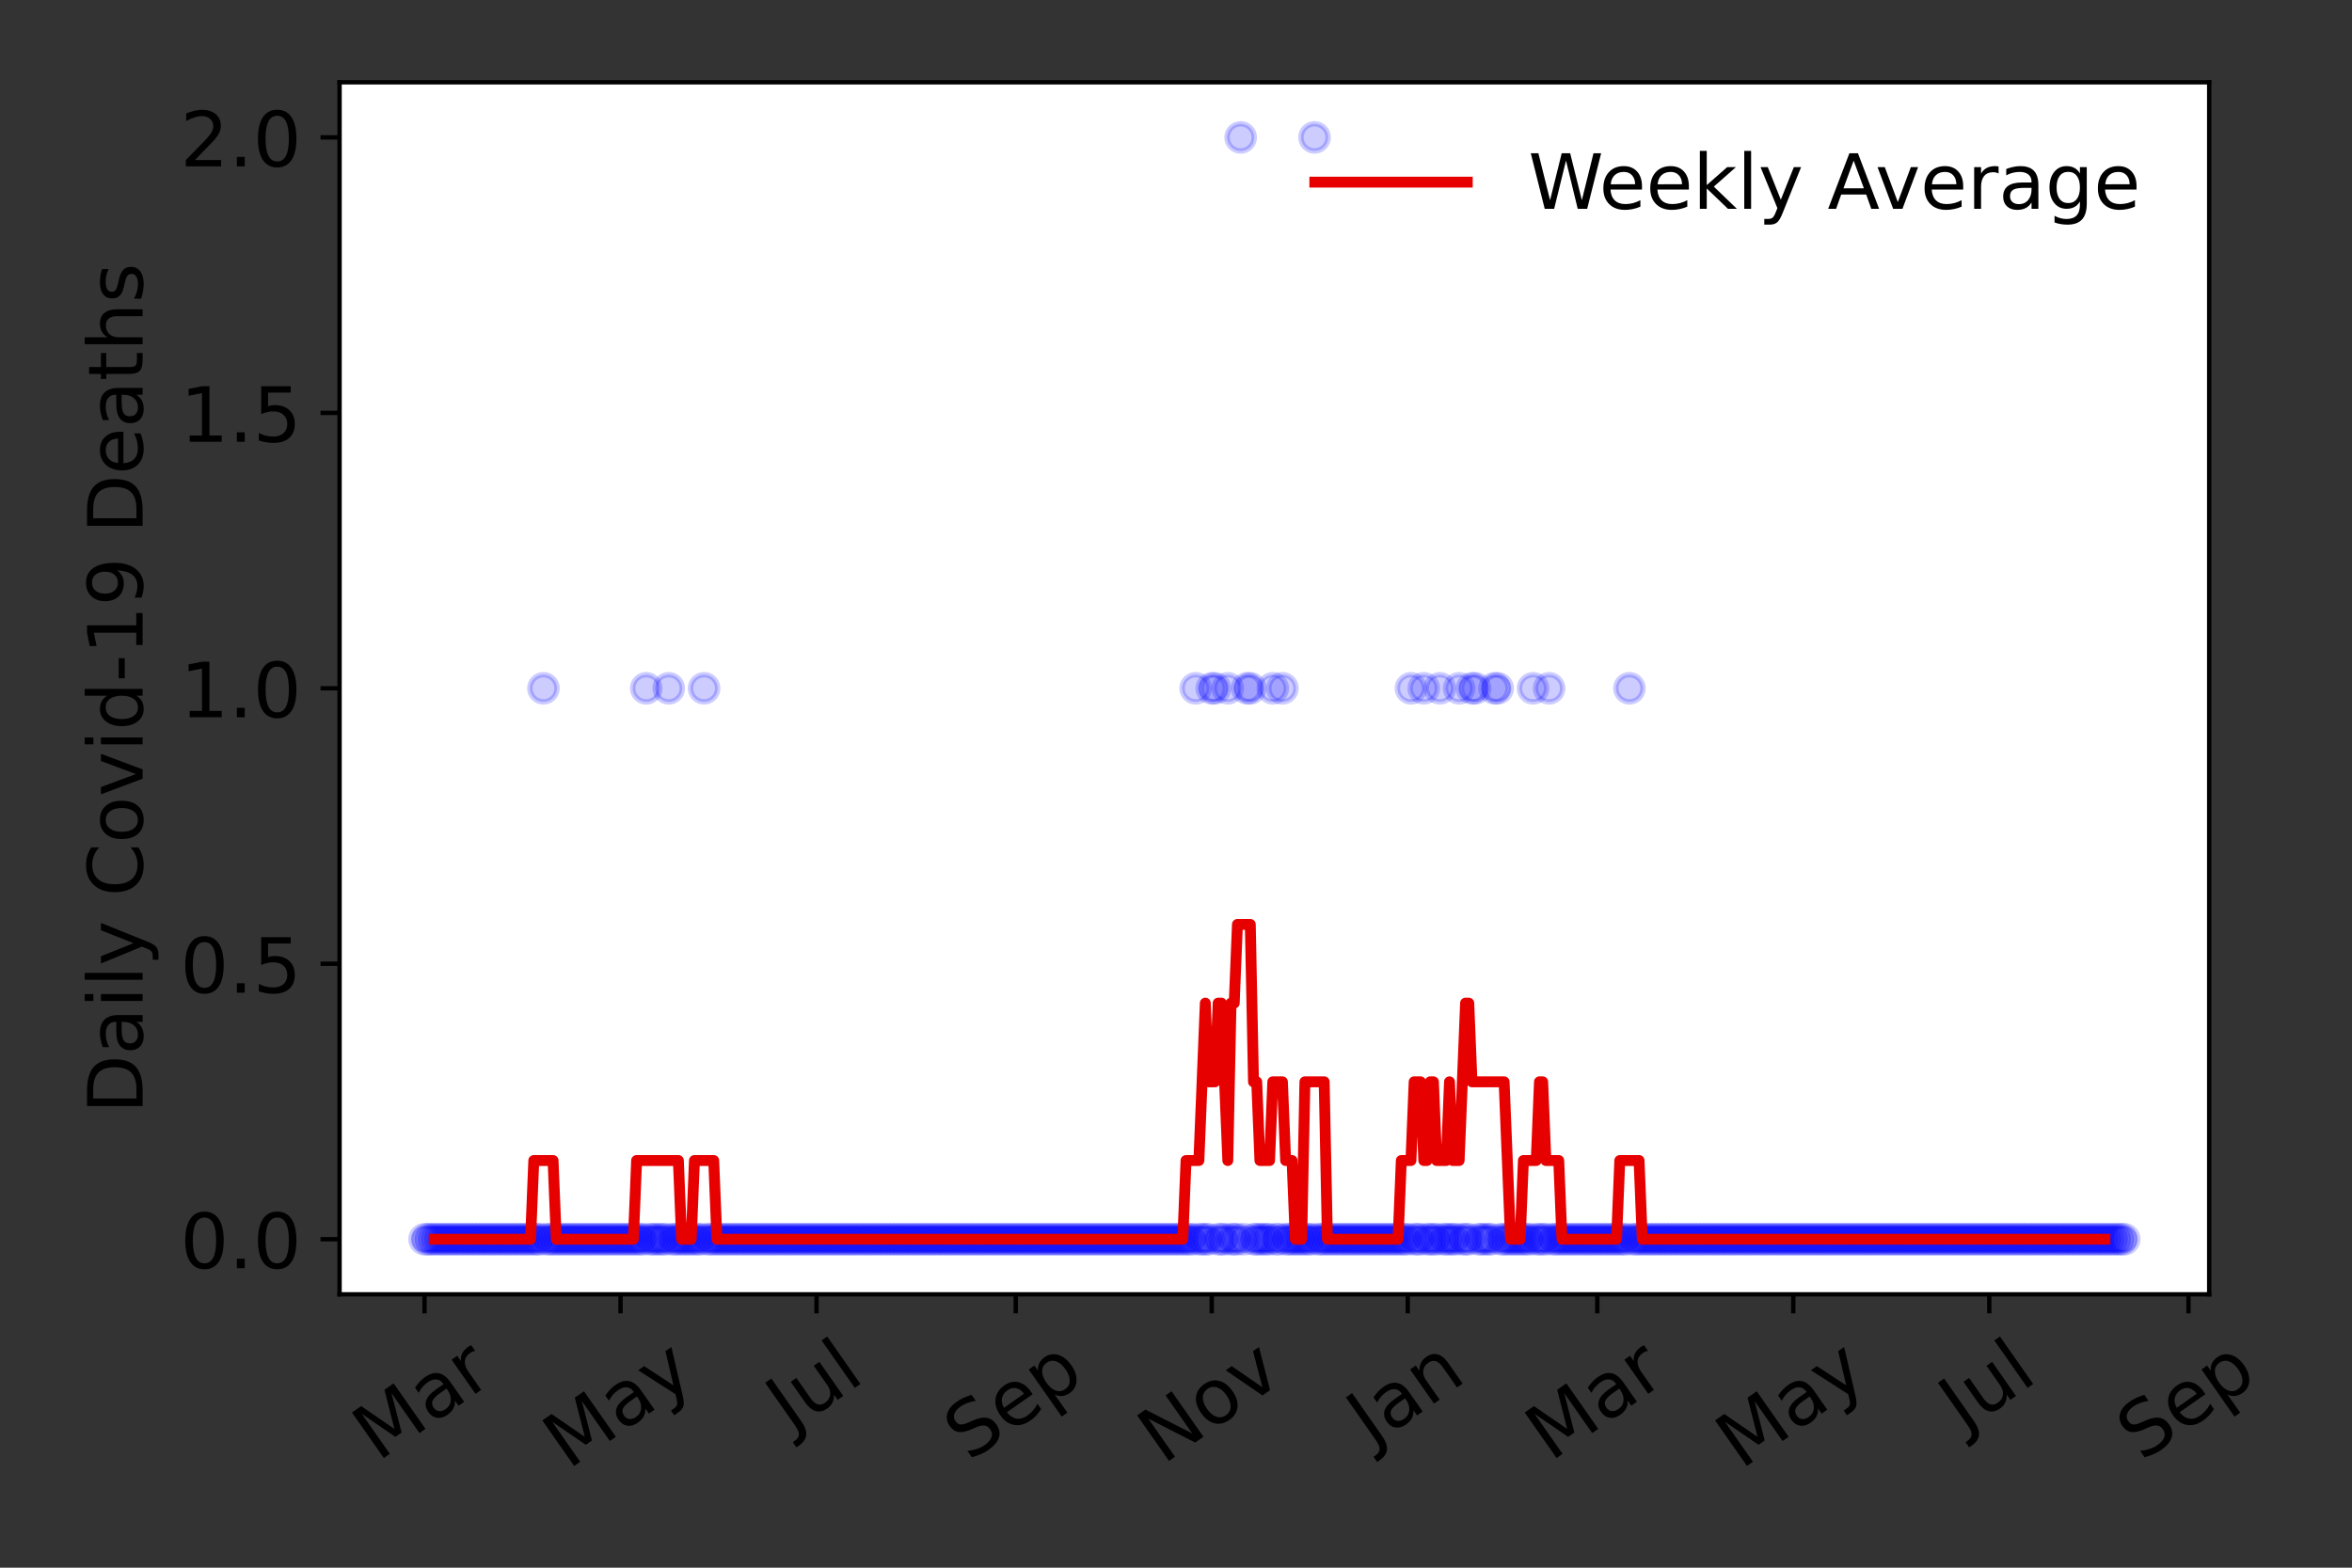 <?xml version="1.0" encoding="utf-8" standalone="no"?>
<!DOCTYPE svg PUBLIC "-//W3C//DTD SVG 1.1//EN"
  "http://www.w3.org/Graphics/SVG/1.1/DTD/svg11.dtd">
<!-- Created with matplotlib (https://matplotlib.org/) -->
<svg height="288pt" version="1.1" viewBox="0 0 432 288" width="432pt" xmlns="http://www.w3.org/2000/svg" xmlns:xlink="http://www.w3.org/1999/xlink">
 <rect x="0" y="0" width="432" height="288" fill="#333333" stroke="none"/>
 <defs>
  <style type="text/css">*{stroke-linecap:butt;stroke-linejoin:round;}</style>
 </defs>
 <g id="figure_1">
  <g id="patch_1">
   <path d="M 0 288 
L 432 288 
L 432 0 
L 0 0 
z
" style="fill:none;"/>
  </g>
  <g id="axes_1">
   <g id="patch_2">
    <path d="M 62.37 237.778 
L 405.773 237.778 
L 405.773 15.12 
L 62.37 15.12 
z
" style="fill:#ffffff;"/>
   </g>
   <g id="matplotlib.axis_1">
    <g id="xtick_1">
     <g id="line2d_1">
      <defs>
       <path d="M 0 0 
L 0 3.5 
" id="m1c08e42492" style="stroke:#000000;stroke-width:0.8;"/>
      </defs>
      <g>
       <use style="stroke:#000000;stroke-width:0.8;" x="77.979" xlink:href="#m1c08e42492" y="237.778"/>
      </g>
     </g>
     <g id="text_1">
      <!-- Mar -->
      <g transform="translate(69.376 268.643)rotate(-35)scale(0.14 -0.14)">
       <defs>
        <path d="M 9.812 72.906 
L 24.516 72.906 
L 43.109 23.297 
L 61.812 72.906 
L 76.516 72.906 
L 76.516 0 
L 66.891 0 
L 66.891 64.016 
L 48.094 14.016 
L 38.188 14.016 
L 19.391 64.016 
L 19.391 0 
L 9.812 0 
z
" id="DejaVuSans-77"/>
        <path d="M 34.281 27.484 
Q 23.391 27.484 19.188 25 
Q 14.984 22.516 14.984 16.5 
Q 14.984 11.719 18.141 8.906 
Q 21.297 6.109 26.703 6.109 
Q 34.188 6.109 38.703 11.406 
Q 43.219 16.703 43.219 25.484 
L 43.219 27.484 
z
M 52.203 31.203 
L 52.203 0 
L 43.219 0 
L 43.219 8.297 
Q 40.141 3.328 35.547 0.953 
Q 30.953 -1.422 24.312 -1.422 
Q 15.922 -1.422 10.953 3.297 
Q 6 8.016 6 15.922 
Q 6 25.141 12.172 29.828 
Q 18.359 34.516 30.609 34.516 
L 43.219 34.516 
L 43.219 35.406 
Q 43.219 41.609 39.141 45 
Q 35.062 48.391 27.688 48.391 
Q 23 48.391 18.547 47.266 
Q 14.109 46.141 10.016 43.891 
L 10.016 52.203 
Q 14.938 54.109 19.578 55.047 
Q 24.219 56 28.609 56 
Q 40.484 56 46.344 49.844 
Q 52.203 43.703 52.203 31.203 
z
" id="DejaVuSans-97"/>
        <path d="M 41.109 46.297 
Q 39.594 47.172 37.812 47.578 
Q 36.031 48 33.891 48 
Q 26.266 48 22.188 43.047 
Q 18.109 38.094 18.109 28.812 
L 18.109 0 
L 9.078 0 
L 9.078 54.688 
L 18.109 54.688 
L 18.109 46.188 
Q 20.953 51.172 25.484 53.578 
Q 30.031 56 36.531 56 
Q 37.453 56 38.578 55.875 
Q 39.703 55.766 41.062 55.516 
z
" id="DejaVuSans-114"/>
       </defs>
       <use xlink:href="#DejaVuSans-77"/>
       <use x="86.279" xlink:href="#DejaVuSans-97"/>
       <use x="147.559" xlink:href="#DejaVuSans-114"/>
      </g>
     </g>
    </g>
    <g id="xtick_2">
     <g id="line2d_2">
      <g>
       <use style="stroke:#000000;stroke-width:0.8;" x="113.978" xlink:href="#m1c08e42492" y="237.778"/>
      </g>
     </g>
     <g id="text_2">
      <!-- May -->
      <g transform="translate(104.339 270.094)rotate(-35)scale(0.14 -0.14)">
       <defs>
        <path d="M 32.172 -5.078 
Q 28.375 -14.844 24.75 -17.812 
Q 21.141 -20.797 15.094 -20.797 
L 7.906 -20.797 
L 7.906 -13.281 
L 13.188 -13.281 
Q 16.891 -13.281 18.938 -11.516 
Q 21 -9.766 23.484 -3.219 
L 25.094 0.875 
L 2.984 54.688 
L 12.5 54.688 
L 29.594 11.922 
L 46.688 54.688 
L 56.203 54.688 
z
" id="DejaVuSans-121"/>
       </defs>
       <use xlink:href="#DejaVuSans-77"/>
       <use x="86.279" xlink:href="#DejaVuSans-97"/>
       <use x="147.559" xlink:href="#DejaVuSans-121"/>
      </g>
     </g>
    </g>
    <g id="xtick_3">
     <g id="line2d_3">
      <g>
       <use style="stroke:#000000;stroke-width:0.8;" x="149.977" xlink:href="#m1c08e42492" y="237.778"/>
      </g>
     </g>
     <g id="text_3">
      <!-- Jul -->
      <g transform="translate(145.274 263.181)rotate(-35)scale(0.14 -0.14)">
       <defs>
        <path d="M 9.812 72.906 
L 19.672 72.906 
L 19.672 5.078 
Q 19.672 -8.109 14.672 -14.062 
Q 9.672 -20.016 -1.422 -20.016 
L -5.172 -20.016 
L -5.172 -11.719 
L -2.094 -11.719 
Q 4.438 -11.719 7.125 -8.047 
Q 9.812 -4.391 9.812 5.078 
z
" id="DejaVuSans-74"/>
        <path d="M 8.5 21.578 
L 8.5 54.688 
L 17.484 54.688 
L 17.484 21.922 
Q 17.484 14.156 20.5 10.266 
Q 23.531 6.391 29.594 6.391 
Q 36.859 6.391 41.078 11.031 
Q 45.312 15.672 45.312 23.688 
L 45.312 54.688 
L 54.297 54.688 
L 54.297 0 
L 45.312 0 
L 45.312 8.406 
Q 42.047 3.422 37.719 1 
Q 33.406 -1.422 27.688 -1.422 
Q 18.266 -1.422 13.375 4.438 
Q 8.5 10.297 8.5 21.578 
z
M 31.109 56 
z
" id="DejaVuSans-117"/>
        <path d="M 9.422 75.984 
L 18.406 75.984 
L 18.406 0 
L 9.422 0 
z
" id="DejaVuSans-108"/>
       </defs>
       <use xlink:href="#DejaVuSans-74"/>
       <use x="29.492" xlink:href="#DejaVuSans-117"/>
       <use x="92.871" xlink:href="#DejaVuSans-108"/>
      </g>
     </g>
    </g>
    <g id="xtick_4">
     <g id="line2d_4">
      <g>
       <use style="stroke:#000000;stroke-width:0.8;" x="186.565" xlink:href="#m1c08e42492" y="237.778"/>
      </g>
     </g>
     <g id="text_4">
      <!-- Sep -->
      <g transform="translate(177.972 268.629)rotate(-35)scale(0.14 -0.14)">
       <defs>
        <path d="M 53.516 70.516 
L 53.516 60.891 
Q 47.906 63.578 42.922 64.891 
Q 37.938 66.219 33.297 66.219 
Q 25.25 66.219 20.875 63.094 
Q 16.5 59.969 16.5 54.203 
Q 16.5 49.359 19.406 46.891 
Q 22.312 44.438 30.422 42.922 
L 36.375 41.703 
Q 47.406 39.594 52.656 34.297 
Q 57.906 29 57.906 20.125 
Q 57.906 9.516 50.797 4.047 
Q 43.703 -1.422 29.984 -1.422 
Q 24.812 -1.422 18.969 -0.25 
Q 13.141 0.922 6.891 3.219 
L 6.891 13.375 
Q 12.891 10.016 18.656 8.297 
Q 24.422 6.594 29.984 6.594 
Q 38.422 6.594 43.016 9.906 
Q 47.609 13.234 47.609 19.391 
Q 47.609 24.75 44.312 27.781 
Q 41.016 30.812 33.5 32.328 
L 27.484 33.5 
Q 16.453 35.688 11.516 40.375 
Q 6.594 45.062 6.594 53.422 
Q 6.594 63.094 13.406 68.656 
Q 20.219 74.219 32.172 74.219 
Q 37.312 74.219 42.625 73.281 
Q 47.953 72.359 53.516 70.516 
z
" id="DejaVuSans-83"/>
        <path d="M 56.203 29.594 
L 56.203 25.203 
L 14.891 25.203 
Q 15.484 15.922 20.484 11.062 
Q 25.484 6.203 34.422 6.203 
Q 39.594 6.203 44.453 7.469 
Q 49.312 8.734 54.109 11.281 
L 54.109 2.781 
Q 49.266 0.734 44.188 -0.344 
Q 39.109 -1.422 33.891 -1.422 
Q 20.797 -1.422 13.156 6.188 
Q 5.516 13.812 5.516 26.812 
Q 5.516 40.234 12.766 48.109 
Q 20.016 56 32.328 56 
Q 43.359 56 49.781 48.891 
Q 56.203 41.797 56.203 29.594 
z
M 47.219 32.234 
Q 47.125 39.594 43.094 43.984 
Q 39.062 48.391 32.422 48.391 
Q 24.906 48.391 20.391 44.141 
Q 15.875 39.891 15.188 32.172 
z
" id="DejaVuSans-101"/>
        <path d="M 18.109 8.203 
L 18.109 -20.797 
L 9.078 -20.797 
L 9.078 54.688 
L 18.109 54.688 
L 18.109 46.391 
Q 20.953 51.266 25.266 53.625 
Q 29.594 56 35.594 56 
Q 45.562 56 51.781 48.094 
Q 58.016 40.188 58.016 27.297 
Q 58.016 14.406 51.781 6.484 
Q 45.562 -1.422 35.594 -1.422 
Q 29.594 -1.422 25.266 0.953 
Q 20.953 3.328 18.109 8.203 
z
M 48.688 27.297 
Q 48.688 37.203 44.609 42.844 
Q 40.531 48.484 33.406 48.484 
Q 26.266 48.484 22.188 42.844 
Q 18.109 37.203 18.109 27.297 
Q 18.109 17.391 22.188 11.75 
Q 26.266 6.109 33.406 6.109 
Q 40.531 6.109 44.609 11.75 
Q 48.688 17.391 48.688 27.297 
z
" id="DejaVuSans-112"/>
       </defs>
       <use xlink:href="#DejaVuSans-83"/>
       <use x="63.477" xlink:href="#DejaVuSans-101"/>
       <use x="125" xlink:href="#DejaVuSans-112"/>
      </g>
     </g>
    </g>
    <g id="xtick_5">
     <g id="line2d_5">
      <g>
       <use style="stroke:#000000;stroke-width:0.8;" x="222.564" xlink:href="#m1c08e42492" y="237.778"/>
      </g>
     </g>
     <g id="text_5">
      <!-- Nov -->
      <g transform="translate(213.588 269.166)rotate(-35)scale(0.14 -0.14)">
       <defs>
        <path d="M 9.812 72.906 
L 23.094 72.906 
L 55.422 11.922 
L 55.422 72.906 
L 64.984 72.906 
L 64.984 0 
L 51.703 0 
L 19.391 60.984 
L 19.391 0 
L 9.812 0 
z
" id="DejaVuSans-78"/>
        <path d="M 30.609 48.391 
Q 23.391 48.391 19.188 42.75 
Q 14.984 37.109 14.984 27.297 
Q 14.984 17.484 19.156 11.844 
Q 23.344 6.203 30.609 6.203 
Q 37.797 6.203 41.984 11.859 
Q 46.188 17.531 46.188 27.297 
Q 46.188 37.016 41.984 42.703 
Q 37.797 48.391 30.609 48.391 
z
M 30.609 56 
Q 42.328 56 49.016 48.375 
Q 55.719 40.766 55.719 27.297 
Q 55.719 13.875 49.016 6.219 
Q 42.328 -1.422 30.609 -1.422 
Q 18.844 -1.422 12.172 6.219 
Q 5.516 13.875 5.516 27.297 
Q 5.516 40.766 12.172 48.375 
Q 18.844 56 30.609 56 
z
" id="DejaVuSans-111"/>
        <path d="M 2.984 54.688 
L 12.5 54.688 
L 29.594 8.797 
L 46.688 54.688 
L 56.203 54.688 
L 35.688 0 
L 23.484 0 
z
" id="DejaVuSans-118"/>
       </defs>
       <use xlink:href="#DejaVuSans-78"/>
       <use x="74.805" xlink:href="#DejaVuSans-111"/>
       <use x="135.986" xlink:href="#DejaVuSans-118"/>
      </g>
     </g>
    </g>
    <g id="xtick_6">
     <g id="line2d_6">
      <g>
       <use style="stroke:#000000;stroke-width:0.8;" x="258.563" xlink:href="#m1c08e42492" y="237.778"/>
      </g>
     </g>
     <g id="text_6">
      <!-- Jan -->
      <g transform="translate(251.939 265.871)rotate(-35)scale(0.14 -0.14)">
       <defs>
        <path d="M 54.891 33.016 
L 54.891 0 
L 45.906 0 
L 45.906 32.719 
Q 45.906 40.484 42.875 44.328 
Q 39.844 48.188 33.797 48.188 
Q 26.516 48.188 22.312 43.547 
Q 18.109 38.922 18.109 30.906 
L 18.109 0 
L 9.078 0 
L 9.078 54.688 
L 18.109 54.688 
L 18.109 46.188 
Q 21.344 51.125 25.703 53.562 
Q 30.078 56 35.797 56 
Q 45.219 56 50.047 50.172 
Q 54.891 44.344 54.891 33.016 
z
" id="DejaVuSans-110"/>
       </defs>
       <use xlink:href="#DejaVuSans-74"/>
       <use x="29.492" xlink:href="#DejaVuSans-97"/>
       <use x="90.771" xlink:href="#DejaVuSans-110"/>
      </g>
     </g>
    </g>
    <g id="xtick_7">
     <g id="line2d_7">
      <g>
       <use style="stroke:#000000;stroke-width:0.8;" x="293.381" xlink:href="#m1c08e42492" y="237.778"/>
      </g>
     </g>
     <g id="text_7">
      <!-- Mar -->
      <g transform="translate(284.778 268.643)rotate(-35)scale(0.14 -0.14)">
       <use xlink:href="#DejaVuSans-77"/>
       <use x="86.279" xlink:href="#DejaVuSans-97"/>
       <use x="147.559" xlink:href="#DejaVuSans-114"/>
      </g>
     </g>
    </g>
    <g id="xtick_8">
     <g id="line2d_8">
      <g>
       <use style="stroke:#000000;stroke-width:0.8;" x="329.38" xlink:href="#m1c08e42492" y="237.778"/>
      </g>
     </g>
     <g id="text_8">
      <!-- May -->
      <g transform="translate(319.74 270.094)rotate(-35)scale(0.14 -0.14)">
       <use xlink:href="#DejaVuSans-77"/>
       <use x="86.279" xlink:href="#DejaVuSans-97"/>
       <use x="147.559" xlink:href="#DejaVuSans-121"/>
      </g>
     </g>
    </g>
    <g id="xtick_9">
     <g id="line2d_9">
      <g>
       <use style="stroke:#000000;stroke-width:0.8;" x="365.378" xlink:href="#m1c08e42492" y="237.778"/>
      </g>
     </g>
     <g id="text_9">
      <!-- Jul -->
      <g transform="translate(360.676 263.181)rotate(-35)scale(0.14 -0.14)">
       <use xlink:href="#DejaVuSans-74"/>
       <use x="29.492" xlink:href="#DejaVuSans-117"/>
       <use x="92.871" xlink:href="#DejaVuSans-108"/>
      </g>
     </g>
    </g>
    <g id="xtick_10">
     <g id="line2d_10">
      <g>
       <use style="stroke:#000000;stroke-width:0.8;" x="401.967" xlink:href="#m1c08e42492" y="237.778"/>
      </g>
     </g>
     <g id="text_10">
      <!-- Sep -->
      <g transform="translate(393.374 268.629)rotate(-35)scale(0.14 -0.14)">
       <use xlink:href="#DejaVuSans-83"/>
       <use x="63.477" xlink:href="#DejaVuSans-101"/>
       <use x="125" xlink:href="#DejaVuSans-112"/>
      </g>
     </g>
    </g>
   </g>
   <g id="matplotlib.axis_2">
    <g id="ytick_1">
     <g id="line2d_11">
      <defs>
       <path d="M 0 0 
L -3.5 0 
" id="med0074c4d4" style="stroke:#000000;stroke-width:0.8;"/>
      </defs>
      <g>
       <use style="stroke:#000000;stroke-width:0.8;" x="62.37" xlink:href="#med0074c4d4" y="227.657"/>
      </g>
     </g>
     <g id="text_11">
      <!-- 0.0 -->
      <g transform="translate(33.106 232.976)scale(0.14 -0.14)">
       <defs>
        <path d="M 31.781 66.406 
Q 24.172 66.406 20.328 58.906 
Q 16.5 51.422 16.5 36.375 
Q 16.5 21.391 20.328 13.891 
Q 24.172 6.391 31.781 6.391 
Q 39.453 6.391 43.281 13.891 
Q 47.125 21.391 47.125 36.375 
Q 47.125 51.422 43.281 58.906 
Q 39.453 66.406 31.781 66.406 
z
M 31.781 74.219 
Q 44.047 74.219 50.516 64.516 
Q 56.984 54.828 56.984 36.375 
Q 56.984 17.969 50.516 8.266 
Q 44.047 -1.422 31.781 -1.422 
Q 19.531 -1.422 13.062 8.266 
Q 6.594 17.969 6.594 36.375 
Q 6.594 54.828 13.062 64.516 
Q 19.531 74.219 31.781 74.219 
z
" id="DejaVuSans-48"/>
        <path d="M 10.688 12.406 
L 21 12.406 
L 21 0 
L 10.688 0 
z
" id="DejaVuSans-46"/>
       </defs>
       <use xlink:href="#DejaVuSans-48"/>
       <use x="63.623" xlink:href="#DejaVuSans-46"/>
       <use x="95.41" xlink:href="#DejaVuSans-48"/>
      </g>
     </g>
    </g>
    <g id="ytick_2">
     <g id="line2d_12">
      <g>
       <use style="stroke:#000000;stroke-width:0.8;" x="62.37" xlink:href="#med0074c4d4" y="177.053"/>
      </g>
     </g>
     <g id="text_12">
      <!-- 0.5 -->
      <g transform="translate(33.106 182.372)scale(0.14 -0.14)">
       <defs>
        <path d="M 10.797 72.906 
L 49.516 72.906 
L 49.516 64.594 
L 19.828 64.594 
L 19.828 46.734 
Q 21.969 47.469 24.109 47.828 
Q 26.266 48.188 28.422 48.188 
Q 40.625 48.188 47.75 41.5 
Q 54.891 34.812 54.891 23.391 
Q 54.891 11.625 47.562 5.094 
Q 40.234 -1.422 26.906 -1.422 
Q 22.312 -1.422 17.547 -0.641 
Q 12.797 0.141 7.719 1.703 
L 7.719 11.625 
Q 12.109 9.234 16.797 8.062 
Q 21.484 6.891 26.703 6.891 
Q 35.156 6.891 40.078 11.328 
Q 45.016 15.766 45.016 23.391 
Q 45.016 31 40.078 35.438 
Q 35.156 39.891 26.703 39.891 
Q 22.75 39.891 18.812 39.016 
Q 14.891 38.141 10.797 36.281 
z
" id="DejaVuSans-53"/>
       </defs>
       <use xlink:href="#DejaVuSans-48"/>
       <use x="63.623" xlink:href="#DejaVuSans-46"/>
       <use x="95.41" xlink:href="#DejaVuSans-53"/>
      </g>
     </g>
    </g>
    <g id="ytick_3">
     <g id="line2d_13">
      <g>
       <use style="stroke:#000000;stroke-width:0.8;" x="62.37" xlink:href="#med0074c4d4" y="126.449"/>
      </g>
     </g>
     <g id="text_13">
      <!-- 1.0 -->
      <g transform="translate(33.106 131.768)scale(0.14 -0.14)">
       <defs>
        <path d="M 12.406 8.297 
L 28.516 8.297 
L 28.516 63.922 
L 10.984 60.406 
L 10.984 69.391 
L 28.422 72.906 
L 38.281 72.906 
L 38.281 8.297 
L 54.391 8.297 
L 54.391 0 
L 12.406 0 
z
" id="DejaVuSans-49"/>
       </defs>
       <use xlink:href="#DejaVuSans-49"/>
       <use x="63.623" xlink:href="#DejaVuSans-46"/>
       <use x="95.41" xlink:href="#DejaVuSans-48"/>
      </g>
     </g>
    </g>
    <g id="ytick_4">
     <g id="line2d_14">
      <g>
       <use style="stroke:#000000;stroke-width:0.8;" x="62.37" xlink:href="#med0074c4d4" y="75.845"/>
      </g>
     </g>
     <g id="text_14">
      <!-- 1.5 -->
      <g transform="translate(33.106 81.164)scale(0.14 -0.14)">
       <use xlink:href="#DejaVuSans-49"/>
       <use x="63.623" xlink:href="#DejaVuSans-46"/>
       <use x="95.41" xlink:href="#DejaVuSans-53"/>
      </g>
     </g>
    </g>
    <g id="ytick_5">
     <g id="line2d_15">
      <g>
       <use style="stroke:#000000;stroke-width:0.8;" x="62.37" xlink:href="#med0074c4d4" y="25.241"/>
      </g>
     </g>
     <g id="text_15">
      <!-- 2.0 -->
      <g transform="translate(33.106 30.56)scale(0.14 -0.14)">
       <defs>
        <path d="M 19.188 8.297 
L 53.609 8.297 
L 53.609 0 
L 7.328 0 
L 7.328 8.297 
Q 12.938 14.109 22.625 23.891 
Q 32.328 33.688 34.812 36.531 
Q 39.547 41.844 41.422 45.531 
Q 43.312 49.219 43.312 52.781 
Q 43.312 58.594 39.234 62.25 
Q 35.156 65.922 28.609 65.922 
Q 23.969 65.922 18.812 64.312 
Q 13.672 62.703 7.812 59.422 
L 7.812 69.391 
Q 13.766 71.781 18.938 73 
Q 24.125 74.219 28.422 74.219 
Q 39.75 74.219 46.484 68.547 
Q 53.219 62.891 53.219 53.422 
Q 53.219 48.922 51.531 44.891 
Q 49.859 40.875 45.406 35.406 
Q 44.188 33.984 37.641 27.219 
Q 31.109 20.453 19.188 8.297 
z
" id="DejaVuSans-50"/>
       </defs>
       <use xlink:href="#DejaVuSans-50"/>
       <use x="63.623" xlink:href="#DejaVuSans-46"/>
       <use x="95.41" xlink:href="#DejaVuSans-48"/>
      </g>
     </g>
    </g>
    <g id="text_16">
     <!-- Daily Covid-19 Deaths -->
     <g transform="translate(26.194 204.56)rotate(-90)scale(0.14 -0.14)">
      <defs>
       <path d="M 19.672 64.797 
L 19.672 8.109 
L 31.594 8.109 
Q 46.688 8.109 53.688 14.938 
Q 60.688 21.781 60.688 36.531 
Q 60.688 51.172 53.688 57.984 
Q 46.688 64.797 31.594 64.797 
z
M 9.812 72.906 
L 30.078 72.906 
Q 51.266 72.906 61.172 64.094 
Q 71.094 55.281 71.094 36.531 
Q 71.094 17.672 61.125 8.828 
Q 51.172 0 30.078 0 
L 9.812 0 
z
" id="DejaVuSans-68"/>
       <path d="M 9.422 54.688 
L 18.406 54.688 
L 18.406 0 
L 9.422 0 
z
M 9.422 75.984 
L 18.406 75.984 
L 18.406 64.594 
L 9.422 64.594 
z
" id="DejaVuSans-105"/>
       <path id="DejaVuSans-32"/>
       <path d="M 64.406 67.281 
L 64.406 56.891 
Q 59.422 61.531 53.781 63.812 
Q 48.141 66.109 41.797 66.109 
Q 29.297 66.109 22.656 58.469 
Q 16.016 50.828 16.016 36.375 
Q 16.016 21.969 22.656 14.328 
Q 29.297 6.688 41.797 6.688 
Q 48.141 6.688 53.781 8.984 
Q 59.422 11.281 64.406 15.922 
L 64.406 5.609 
Q 59.234 2.094 53.438 0.328 
Q 47.656 -1.422 41.219 -1.422 
Q 24.656 -1.422 15.125 8.703 
Q 5.609 18.844 5.609 36.375 
Q 5.609 53.953 15.125 64.078 
Q 24.656 74.219 41.219 74.219 
Q 47.75 74.219 53.531 72.484 
Q 59.328 70.75 64.406 67.281 
z
" id="DejaVuSans-67"/>
       <path d="M 45.406 46.391 
L 45.406 75.984 
L 54.391 75.984 
L 54.391 0 
L 45.406 0 
L 45.406 8.203 
Q 42.578 3.328 38.25 0.953 
Q 33.938 -1.422 27.875 -1.422 
Q 17.969 -1.422 11.734 6.484 
Q 5.516 14.406 5.516 27.297 
Q 5.516 40.188 11.734 48.094 
Q 17.969 56 27.875 56 
Q 33.938 56 38.25 53.625 
Q 42.578 51.266 45.406 46.391 
z
M 14.797 27.297 
Q 14.797 17.391 18.875 11.75 
Q 22.953 6.109 30.078 6.109 
Q 37.203 6.109 41.297 11.75 
Q 45.406 17.391 45.406 27.297 
Q 45.406 37.203 41.297 42.844 
Q 37.203 48.484 30.078 48.484 
Q 22.953 48.484 18.875 42.844 
Q 14.797 37.203 14.797 27.297 
z
" id="DejaVuSans-100"/>
       <path d="M 4.891 31.391 
L 31.203 31.391 
L 31.203 23.391 
L 4.891 23.391 
z
" id="DejaVuSans-45"/>
       <path d="M 10.984 1.516 
L 10.984 10.5 
Q 14.703 8.734 18.5 7.812 
Q 22.312 6.891 25.984 6.891 
Q 35.75 6.891 40.891 13.453 
Q 46.047 20.016 46.781 33.406 
Q 43.953 29.203 39.594 26.953 
Q 35.25 24.703 29.984 24.703 
Q 19.047 24.703 12.672 31.312 
Q 6.297 37.938 6.297 49.422 
Q 6.297 60.641 12.938 67.422 
Q 19.578 74.219 30.609 74.219 
Q 43.266 74.219 49.922 64.516 
Q 56.594 54.828 56.594 36.375 
Q 56.594 19.141 48.406 8.859 
Q 40.234 -1.422 26.422 -1.422 
Q 22.703 -1.422 18.891 -0.688 
Q 15.094 0.047 10.984 1.516 
z
M 30.609 32.422 
Q 37.25 32.422 41.125 36.953 
Q 45.016 41.5 45.016 49.422 
Q 45.016 57.281 41.125 61.844 
Q 37.25 66.406 30.609 66.406 
Q 23.969 66.406 20.094 61.844 
Q 16.219 57.281 16.219 49.422 
Q 16.219 41.5 20.094 36.953 
Q 23.969 32.422 30.609 32.422 
z
" id="DejaVuSans-57"/>
       <path d="M 18.312 70.219 
L 18.312 54.688 
L 36.812 54.688 
L 36.812 47.703 
L 18.312 47.703 
L 18.312 18.016 
Q 18.312 11.328 20.141 9.422 
Q 21.969 7.516 27.594 7.516 
L 36.812 7.516 
L 36.812 0 
L 27.594 0 
Q 17.188 0 13.234 3.875 
Q 9.281 7.766 9.281 18.016 
L 9.281 47.703 
L 2.688 47.703 
L 2.688 54.688 
L 9.281 54.688 
L 9.281 70.219 
z
" id="DejaVuSans-116"/>
       <path d="M 54.891 33.016 
L 54.891 0 
L 45.906 0 
L 45.906 32.719 
Q 45.906 40.484 42.875 44.328 
Q 39.844 48.188 33.797 48.188 
Q 26.516 48.188 22.312 43.547 
Q 18.109 38.922 18.109 30.906 
L 18.109 0 
L 9.078 0 
L 9.078 75.984 
L 18.109 75.984 
L 18.109 46.188 
Q 21.344 51.125 25.703 53.562 
Q 30.078 56 35.797 56 
Q 45.219 56 50.047 50.172 
Q 54.891 44.344 54.891 33.016 
z
" id="DejaVuSans-104"/>
       <path d="M 44.281 53.078 
L 44.281 44.578 
Q 40.484 46.531 36.375 47.5 
Q 32.281 48.484 27.875 48.484 
Q 21.188 48.484 17.844 46.438 
Q 14.5 44.391 14.5 40.281 
Q 14.5 37.156 16.891 35.375 
Q 19.281 33.594 26.516 31.984 
L 29.594 31.297 
Q 39.156 29.25 43.188 25.516 
Q 47.219 21.781 47.219 15.094 
Q 47.219 7.469 41.188 3.016 
Q 35.156 -1.422 24.609 -1.422 
Q 20.219 -1.422 15.453 -0.562 
Q 10.688 0.297 5.422 2 
L 5.422 11.281 
Q 10.406 8.688 15.234 7.391 
Q 20.062 6.109 24.812 6.109 
Q 31.156 6.109 34.562 8.281 
Q 37.984 10.453 37.984 14.406 
Q 37.984 18.062 35.516 20.016 
Q 33.062 21.969 24.703 23.781 
L 21.578 24.516 
Q 13.234 26.266 9.516 29.906 
Q 5.812 33.547 5.812 39.891 
Q 5.812 47.609 11.281 51.797 
Q 16.75 56 26.812 56 
Q 31.781 56 36.172 55.266 
Q 40.578 54.547 44.281 53.078 
z
" id="DejaVuSans-115"/>
      </defs>
      <use xlink:href="#DejaVuSans-68"/>
      <use x="77.002" xlink:href="#DejaVuSans-97"/>
      <use x="138.281" xlink:href="#DejaVuSans-105"/>
      <use x="166.064" xlink:href="#DejaVuSans-108"/>
      <use x="193.848" xlink:href="#DejaVuSans-121"/>
      <use x="253.027" xlink:href="#DejaVuSans-32"/>
      <use x="284.814" xlink:href="#DejaVuSans-67"/>
      <use x="354.639" xlink:href="#DejaVuSans-111"/>
      <use x="415.82" xlink:href="#DejaVuSans-118"/>
      <use x="475" xlink:href="#DejaVuSans-105"/>
      <use x="502.783" xlink:href="#DejaVuSans-100"/>
      <use x="566.26" xlink:href="#DejaVuSans-45"/>
      <use x="602.344" xlink:href="#DejaVuSans-49"/>
      <use x="665.967" xlink:href="#DejaVuSans-57"/>
      <use x="729.59" xlink:href="#DejaVuSans-32"/>
      <use x="761.377" xlink:href="#DejaVuSans-68"/>
      <use x="838.379" xlink:href="#DejaVuSans-101"/>
      <use x="899.902" xlink:href="#DejaVuSans-97"/>
      <use x="961.182" xlink:href="#DejaVuSans-116"/>
      <use x="1000.391" xlink:href="#DejaVuSans-104"/>
      <use x="1063.77" xlink:href="#DejaVuSans-115"/>
     </g>
    </g>
   </g>
   <g id="line2d_16">
    <defs>
     <path d="M 0 2.5 
C 0.663 2.5 1.299 2.237 1.768 1.768 
C 2.237 1.299 2.5 0.663 2.5 0 
C 2.5 -0.663 2.237 -1.299 1.768 -1.768 
C 1.299 -2.237 0.663 -2.5 0 -2.5 
C -0.663 -2.5 -1.299 -2.237 -1.768 -1.768 
C -2.237 -1.299 -2.5 -0.663 -2.5 0 
C -2.5 0.663 -2.237 1.299 -1.768 1.768 
C -1.299 2.237 -0.663 2.5 0 2.5 
z
" id="m6773667633" style="stroke:#0000ff;stroke-opacity:0.2;"/>
    </defs>
    <g clip-path="url(#p6fee0625f7)">
     <use style="fill:#0000ff;fill-opacity:0.2;stroke:#0000ff;stroke-opacity:0.2;" x="77.979" xlink:href="#m6773667633" y="227.657"/>
     <use style="fill:#0000ff;fill-opacity:0.2;stroke:#0000ff;stroke-opacity:0.2;" x="78.569" xlink:href="#m6773667633" y="227.657"/>
     <use style="fill:#0000ff;fill-opacity:0.2;stroke:#0000ff;stroke-opacity:0.2;" x="79.16" xlink:href="#m6773667633" y="227.657"/>
     <use style="fill:#0000ff;fill-opacity:0.2;stroke:#0000ff;stroke-opacity:0.2;" x="79.75" xlink:href="#m6773667633" y="227.657"/>
     <use style="fill:#0000ff;fill-opacity:0.2;stroke:#0000ff;stroke-opacity:0.2;" x="80.34" xlink:href="#m6773667633" y="227.657"/>
     <use style="fill:#0000ff;fill-opacity:0.2;stroke:#0000ff;stroke-opacity:0.2;" x="80.93" xlink:href="#m6773667633" y="227.657"/>
     <use style="fill:#0000ff;fill-opacity:0.2;stroke:#0000ff;stroke-opacity:0.2;" x="81.52" xlink:href="#m6773667633" y="227.657"/>
     <use style="fill:#0000ff;fill-opacity:0.2;stroke:#0000ff;stroke-opacity:0.2;" x="82.11" xlink:href="#m6773667633" y="227.657"/>
     <use style="fill:#0000ff;fill-opacity:0.2;stroke:#0000ff;stroke-opacity:0.2;" x="82.7" xlink:href="#m6773667633" y="227.657"/>
     <use style="fill:#0000ff;fill-opacity:0.2;stroke:#0000ff;stroke-opacity:0.2;" x="83.291" xlink:href="#m6773667633" y="227.657"/>
     <use style="fill:#0000ff;fill-opacity:0.2;stroke:#0000ff;stroke-opacity:0.2;" x="83.881" xlink:href="#m6773667633" y="227.657"/>
     <use style="fill:#0000ff;fill-opacity:0.2;stroke:#0000ff;stroke-opacity:0.2;" x="84.471" xlink:href="#m6773667633" y="227.657"/>
     <use style="fill:#0000ff;fill-opacity:0.2;stroke:#0000ff;stroke-opacity:0.2;" x="85.061" xlink:href="#m6773667633" y="227.657"/>
     <use style="fill:#0000ff;fill-opacity:0.2;stroke:#0000ff;stroke-opacity:0.2;" x="85.651" xlink:href="#m6773667633" y="227.657"/>
     <use style="fill:#0000ff;fill-opacity:0.2;stroke:#0000ff;stroke-opacity:0.2;" x="86.241" xlink:href="#m6773667633" y="227.657"/>
     <use style="fill:#0000ff;fill-opacity:0.2;stroke:#0000ff;stroke-opacity:0.2;" x="86.831" xlink:href="#m6773667633" y="227.657"/>
     <use style="fill:#0000ff;fill-opacity:0.2;stroke:#0000ff;stroke-opacity:0.2;" x="87.422" xlink:href="#m6773667633" y="227.657"/>
     <use style="fill:#0000ff;fill-opacity:0.2;stroke:#0000ff;stroke-opacity:0.2;" x="88.012" xlink:href="#m6773667633" y="227.657"/>
     <use style="fill:#0000ff;fill-opacity:0.2;stroke:#0000ff;stroke-opacity:0.2;" x="88.602" xlink:href="#m6773667633" y="227.657"/>
     <use style="fill:#0000ff;fill-opacity:0.2;stroke:#0000ff;stroke-opacity:0.2;" x="89.192" xlink:href="#m6773667633" y="227.657"/>
     <use style="fill:#0000ff;fill-opacity:0.2;stroke:#0000ff;stroke-opacity:0.2;" x="89.782" xlink:href="#m6773667633" y="227.657"/>
     <use style="fill:#0000ff;fill-opacity:0.2;stroke:#0000ff;stroke-opacity:0.2;" x="90.372" xlink:href="#m6773667633" y="227.657"/>
     <use style="fill:#0000ff;fill-opacity:0.2;stroke:#0000ff;stroke-opacity:0.2;" x="90.962" xlink:href="#m6773667633" y="227.657"/>
     <use style="fill:#0000ff;fill-opacity:0.2;stroke:#0000ff;stroke-opacity:0.2;" x="91.553" xlink:href="#m6773667633" y="227.657"/>
     <use style="fill:#0000ff;fill-opacity:0.2;stroke:#0000ff;stroke-opacity:0.2;" x="92.143" xlink:href="#m6773667633" y="227.657"/>
     <use style="fill:#0000ff;fill-opacity:0.2;stroke:#0000ff;stroke-opacity:0.2;" x="92.733" xlink:href="#m6773667633" y="227.657"/>
     <use style="fill:#0000ff;fill-opacity:0.2;stroke:#0000ff;stroke-opacity:0.2;" x="93.323" xlink:href="#m6773667633" y="227.657"/>
     <use style="fill:#0000ff;fill-opacity:0.2;stroke:#0000ff;stroke-opacity:0.2;" x="93.913" xlink:href="#m6773667633" y="227.657"/>
     <use style="fill:#0000ff;fill-opacity:0.2;stroke:#0000ff;stroke-opacity:0.2;" x="94.503" xlink:href="#m6773667633" y="227.657"/>
     <use style="fill:#0000ff;fill-opacity:0.2;stroke:#0000ff;stroke-opacity:0.2;" x="95.093" xlink:href="#m6773667633" y="227.657"/>
     <use style="fill:#0000ff;fill-opacity:0.2;stroke:#0000ff;stroke-opacity:0.2;" x="95.683" xlink:href="#m6773667633" y="227.657"/>
     <use style="fill:#0000ff;fill-opacity:0.2;stroke:#0000ff;stroke-opacity:0.2;" x="96.274" xlink:href="#m6773667633" y="227.657"/>
     <use style="fill:#0000ff;fill-opacity:0.2;stroke:#0000ff;stroke-opacity:0.2;" x="96.864" xlink:href="#m6773667633" y="227.657"/>
     <use style="fill:#0000ff;fill-opacity:0.2;stroke:#0000ff;stroke-opacity:0.2;" x="97.454" xlink:href="#m6773667633" y="227.657"/>
     <use style="fill:#0000ff;fill-opacity:0.2;stroke:#0000ff;stroke-opacity:0.2;" x="98.044" xlink:href="#m6773667633" y="227.657"/>
     <use style="fill:#0000ff;fill-opacity:0.2;stroke:#0000ff;stroke-opacity:0.2;" x="98.634" xlink:href="#m6773667633" y="227.657"/>
     <use style="fill:#0000ff;fill-opacity:0.2;stroke:#0000ff;stroke-opacity:0.2;" x="99.224" xlink:href="#m6773667633" y="227.657"/>
     <use style="fill:#0000ff;fill-opacity:0.2;stroke:#0000ff;stroke-opacity:0.2;" x="99.814" xlink:href="#m6773667633" y="126.449"/>
     <use style="fill:#0000ff;fill-opacity:0.2;stroke:#0000ff;stroke-opacity:0.2;" x="100.405" xlink:href="#m6773667633" y="227.657"/>
     <use style="fill:#0000ff;fill-opacity:0.2;stroke:#0000ff;stroke-opacity:0.2;" x="100.995" xlink:href="#m6773667633" y="227.657"/>
     <use style="fill:#0000ff;fill-opacity:0.2;stroke:#0000ff;stroke-opacity:0.2;" x="101.585" xlink:href="#m6773667633" y="227.657"/>
     <use style="fill:#0000ff;fill-opacity:0.2;stroke:#0000ff;stroke-opacity:0.2;" x="102.175" xlink:href="#m6773667633" y="227.657"/>
     <use style="fill:#0000ff;fill-opacity:0.2;stroke:#0000ff;stroke-opacity:0.2;" x="102.765" xlink:href="#m6773667633" y="227.657"/>
     <use style="fill:#0000ff;fill-opacity:0.2;stroke:#0000ff;stroke-opacity:0.2;" x="103.355" xlink:href="#m6773667633" y="227.657"/>
     <use style="fill:#0000ff;fill-opacity:0.2;stroke:#0000ff;stroke-opacity:0.2;" x="103.945" xlink:href="#m6773667633" y="227.657"/>
     <use style="fill:#0000ff;fill-opacity:0.2;stroke:#0000ff;stroke-opacity:0.2;" x="104.536" xlink:href="#m6773667633" y="227.657"/>
     <use style="fill:#0000ff;fill-opacity:0.2;stroke:#0000ff;stroke-opacity:0.2;" x="105.126" xlink:href="#m6773667633" y="227.657"/>
     <use style="fill:#0000ff;fill-opacity:0.2;stroke:#0000ff;stroke-opacity:0.2;" x="105.716" xlink:href="#m6773667633" y="227.657"/>
     <use style="fill:#0000ff;fill-opacity:0.2;stroke:#0000ff;stroke-opacity:0.2;" x="106.306" xlink:href="#m6773667633" y="227.657"/>
     <use style="fill:#0000ff;fill-opacity:0.2;stroke:#0000ff;stroke-opacity:0.2;" x="106.896" xlink:href="#m6773667633" y="227.657"/>
     <use style="fill:#0000ff;fill-opacity:0.2;stroke:#0000ff;stroke-opacity:0.2;" x="107.486" xlink:href="#m6773667633" y="227.657"/>
     <use style="fill:#0000ff;fill-opacity:0.2;stroke:#0000ff;stroke-opacity:0.2;" x="108.076" xlink:href="#m6773667633" y="227.657"/>
     <use style="fill:#0000ff;fill-opacity:0.2;stroke:#0000ff;stroke-opacity:0.2;" x="108.667" xlink:href="#m6773667633" y="227.657"/>
     <use style="fill:#0000ff;fill-opacity:0.2;stroke:#0000ff;stroke-opacity:0.2;" x="109.257" xlink:href="#m6773667633" y="227.657"/>
     <use style="fill:#0000ff;fill-opacity:0.2;stroke:#0000ff;stroke-opacity:0.2;" x="109.847" xlink:href="#m6773667633" y="227.657"/>
     <use style="fill:#0000ff;fill-opacity:0.2;stroke:#0000ff;stroke-opacity:0.2;" x="110.437" xlink:href="#m6773667633" y="227.657"/>
     <use style="fill:#0000ff;fill-opacity:0.2;stroke:#0000ff;stroke-opacity:0.2;" x="111.027" xlink:href="#m6773667633" y="227.657"/>
     <use style="fill:#0000ff;fill-opacity:0.2;stroke:#0000ff;stroke-opacity:0.2;" x="111.617" xlink:href="#m6773667633" y="227.657"/>
     <use style="fill:#0000ff;fill-opacity:0.2;stroke:#0000ff;stroke-opacity:0.2;" x="112.207" xlink:href="#m6773667633" y="227.657"/>
     <use style="fill:#0000ff;fill-opacity:0.2;stroke:#0000ff;stroke-opacity:0.2;" x="112.798" xlink:href="#m6773667633" y="227.657"/>
     <use style="fill:#0000ff;fill-opacity:0.2;stroke:#0000ff;stroke-opacity:0.2;" x="113.388" xlink:href="#m6773667633" y="227.657"/>
     <use style="fill:#0000ff;fill-opacity:0.2;stroke:#0000ff;stroke-opacity:0.2;" x="113.978" xlink:href="#m6773667633" y="227.657"/>
     <use style="fill:#0000ff;fill-opacity:0.2;stroke:#0000ff;stroke-opacity:0.2;" x="114.568" xlink:href="#m6773667633" y="227.657"/>
     <use style="fill:#0000ff;fill-opacity:0.2;stroke:#0000ff;stroke-opacity:0.2;" x="115.158" xlink:href="#m6773667633" y="227.657"/>
     <use style="fill:#0000ff;fill-opacity:0.2;stroke:#0000ff;stroke-opacity:0.2;" x="115.748" xlink:href="#m6773667633" y="227.657"/>
     <use style="fill:#0000ff;fill-opacity:0.2;stroke:#0000ff;stroke-opacity:0.2;" x="116.338" xlink:href="#m6773667633" y="227.657"/>
     <use style="fill:#0000ff;fill-opacity:0.2;stroke:#0000ff;stroke-opacity:0.2;" x="116.929" xlink:href="#m6773667633" y="227.657"/>
     <use style="fill:#0000ff;fill-opacity:0.2;stroke:#0000ff;stroke-opacity:0.2;" x="117.519" xlink:href="#m6773667633" y="227.657"/>
     <use style="fill:#0000ff;fill-opacity:0.2;stroke:#0000ff;stroke-opacity:0.2;" x="118.109" xlink:href="#m6773667633" y="227.657"/>
     <use style="fill:#0000ff;fill-opacity:0.2;stroke:#0000ff;stroke-opacity:0.2;" x="118.699" xlink:href="#m6773667633" y="126.449"/>
     <use style="fill:#0000ff;fill-opacity:0.2;stroke:#0000ff;stroke-opacity:0.2;" x="119.289" xlink:href="#m6773667633" y="227.657"/>
     <use style="fill:#0000ff;fill-opacity:0.2;stroke:#0000ff;stroke-opacity:0.2;" x="119.879" xlink:href="#m6773667633" y="227.657"/>
     <use style="fill:#0000ff;fill-opacity:0.2;stroke:#0000ff;stroke-opacity:0.2;" x="120.469" xlink:href="#m6773667633" y="227.657"/>
     <use style="fill:#0000ff;fill-opacity:0.2;stroke:#0000ff;stroke-opacity:0.2;" x="121.06" xlink:href="#m6773667633" y="227.657"/>
     <use style="fill:#0000ff;fill-opacity:0.2;stroke:#0000ff;stroke-opacity:0.2;" x="121.65" xlink:href="#m6773667633" y="227.657"/>
     <use style="fill:#0000ff;fill-opacity:0.2;stroke:#0000ff;stroke-opacity:0.2;" x="122.24" xlink:href="#m6773667633" y="227.657"/>
     <use style="fill:#0000ff;fill-opacity:0.2;stroke:#0000ff;stroke-opacity:0.2;" x="122.83" xlink:href="#m6773667633" y="126.449"/>
     <use style="fill:#0000ff;fill-opacity:0.2;stroke:#0000ff;stroke-opacity:0.2;" x="123.42" xlink:href="#m6773667633" y="227.657"/>
     <use style="fill:#0000ff;fill-opacity:0.2;stroke:#0000ff;stroke-opacity:0.2;" x="124.01" xlink:href="#m6773667633" y="227.657"/>
     <use style="fill:#0000ff;fill-opacity:0.2;stroke:#0000ff;stroke-opacity:0.2;" x="124.6" xlink:href="#m6773667633" y="227.657"/>
     <use style="fill:#0000ff;fill-opacity:0.2;stroke:#0000ff;stroke-opacity:0.2;" x="125.191" xlink:href="#m6773667633" y="227.657"/>
     <use style="fill:#0000ff;fill-opacity:0.2;stroke:#0000ff;stroke-opacity:0.2;" x="125.781" xlink:href="#m6773667633" y="227.657"/>
     <use style="fill:#0000ff;fill-opacity:0.2;stroke:#0000ff;stroke-opacity:0.2;" x="126.371" xlink:href="#m6773667633" y="227.657"/>
     <use style="fill:#0000ff;fill-opacity:0.2;stroke:#0000ff;stroke-opacity:0.2;" x="126.961" xlink:href="#m6773667633" y="227.657"/>
     <use style="fill:#0000ff;fill-opacity:0.2;stroke:#0000ff;stroke-opacity:0.2;" x="127.551" xlink:href="#m6773667633" y="227.657"/>
     <use style="fill:#0000ff;fill-opacity:0.2;stroke:#0000ff;stroke-opacity:0.2;" x="128.141" xlink:href="#m6773667633" y="227.657"/>
     <use style="fill:#0000ff;fill-opacity:0.2;stroke:#0000ff;stroke-opacity:0.2;" x="128.731" xlink:href="#m6773667633" y="227.657"/>
     <use style="fill:#0000ff;fill-opacity:0.2;stroke:#0000ff;stroke-opacity:0.2;" x="129.322" xlink:href="#m6773667633" y="126.449"/>
     <use style="fill:#0000ff;fill-opacity:0.2;stroke:#0000ff;stroke-opacity:0.2;" x="129.912" xlink:href="#m6773667633" y="227.657"/>
     <use style="fill:#0000ff;fill-opacity:0.2;stroke:#0000ff;stroke-opacity:0.2;" x="130.502" xlink:href="#m6773667633" y="227.657"/>
     <use style="fill:#0000ff;fill-opacity:0.2;stroke:#0000ff;stroke-opacity:0.2;" x="131.092" xlink:href="#m6773667633" y="227.657"/>
     <use style="fill:#0000ff;fill-opacity:0.2;stroke:#0000ff;stroke-opacity:0.2;" x="131.682" xlink:href="#m6773667633" y="227.657"/>
     <use style="fill:#0000ff;fill-opacity:0.2;stroke:#0000ff;stroke-opacity:0.2;" x="132.272" xlink:href="#m6773667633" y="227.657"/>
     <use style="fill:#0000ff;fill-opacity:0.2;stroke:#0000ff;stroke-opacity:0.2;" x="132.862" xlink:href="#m6773667633" y="227.657"/>
     <use style="fill:#0000ff;fill-opacity:0.2;stroke:#0000ff;stroke-opacity:0.2;" x="133.453" xlink:href="#m6773667633" y="227.657"/>
     <use style="fill:#0000ff;fill-opacity:0.2;stroke:#0000ff;stroke-opacity:0.2;" x="134.043" xlink:href="#m6773667633" y="227.657"/>
     <use style="fill:#0000ff;fill-opacity:0.2;stroke:#0000ff;stroke-opacity:0.2;" x="134.633" xlink:href="#m6773667633" y="227.657"/>
     <use style="fill:#0000ff;fill-opacity:0.2;stroke:#0000ff;stroke-opacity:0.2;" x="135.223" xlink:href="#m6773667633" y="227.657"/>
     <use style="fill:#0000ff;fill-opacity:0.2;stroke:#0000ff;stroke-opacity:0.2;" x="135.813" xlink:href="#m6773667633" y="227.657"/>
     <use style="fill:#0000ff;fill-opacity:0.2;stroke:#0000ff;stroke-opacity:0.2;" x="136.403" xlink:href="#m6773667633" y="227.657"/>
     <use style="fill:#0000ff;fill-opacity:0.2;stroke:#0000ff;stroke-opacity:0.2;" x="136.993" xlink:href="#m6773667633" y="227.657"/>
     <use style="fill:#0000ff;fill-opacity:0.2;stroke:#0000ff;stroke-opacity:0.2;" x="137.584" xlink:href="#m6773667633" y="227.657"/>
     <use style="fill:#0000ff;fill-opacity:0.2;stroke:#0000ff;stroke-opacity:0.2;" x="138.174" xlink:href="#m6773667633" y="227.657"/>
     <use style="fill:#0000ff;fill-opacity:0.2;stroke:#0000ff;stroke-opacity:0.2;" x="138.764" xlink:href="#m6773667633" y="227.657"/>
     <use style="fill:#0000ff;fill-opacity:0.2;stroke:#0000ff;stroke-opacity:0.2;" x="139.354" xlink:href="#m6773667633" y="227.657"/>
     <use style="fill:#0000ff;fill-opacity:0.2;stroke:#0000ff;stroke-opacity:0.2;" x="139.944" xlink:href="#m6773667633" y="227.657"/>
     <use style="fill:#0000ff;fill-opacity:0.2;stroke:#0000ff;stroke-opacity:0.2;" x="140.534" xlink:href="#m6773667633" y="227.657"/>
     <use style="fill:#0000ff;fill-opacity:0.2;stroke:#0000ff;stroke-opacity:0.2;" x="141.124" xlink:href="#m6773667633" y="227.657"/>
     <use style="fill:#0000ff;fill-opacity:0.2;stroke:#0000ff;stroke-opacity:0.2;" x="141.715" xlink:href="#m6773667633" y="227.657"/>
     <use style="fill:#0000ff;fill-opacity:0.2;stroke:#0000ff;stroke-opacity:0.2;" x="142.305" xlink:href="#m6773667633" y="227.657"/>
     <use style="fill:#0000ff;fill-opacity:0.2;stroke:#0000ff;stroke-opacity:0.2;" x="142.895" xlink:href="#m6773667633" y="227.657"/>
     <use style="fill:#0000ff;fill-opacity:0.2;stroke:#0000ff;stroke-opacity:0.2;" x="143.485" xlink:href="#m6773667633" y="227.657"/>
     <use style="fill:#0000ff;fill-opacity:0.2;stroke:#0000ff;stroke-opacity:0.2;" x="144.075" xlink:href="#m6773667633" y="227.657"/>
     <use style="fill:#0000ff;fill-opacity:0.2;stroke:#0000ff;stroke-opacity:0.2;" x="144.665" xlink:href="#m6773667633" y="227.657"/>
     <use style="fill:#0000ff;fill-opacity:0.2;stroke:#0000ff;stroke-opacity:0.2;" x="145.255" xlink:href="#m6773667633" y="227.657"/>
     <use style="fill:#0000ff;fill-opacity:0.2;stroke:#0000ff;stroke-opacity:0.2;" x="145.846" xlink:href="#m6773667633" y="227.657"/>
     <use style="fill:#0000ff;fill-opacity:0.2;stroke:#0000ff;stroke-opacity:0.2;" x="146.436" xlink:href="#m6773667633" y="227.657"/>
     <use style="fill:#0000ff;fill-opacity:0.2;stroke:#0000ff;stroke-opacity:0.2;" x="147.026" xlink:href="#m6773667633" y="227.657"/>
     <use style="fill:#0000ff;fill-opacity:0.2;stroke:#0000ff;stroke-opacity:0.2;" x="147.616" xlink:href="#m6773667633" y="227.657"/>
     <use style="fill:#0000ff;fill-opacity:0.2;stroke:#0000ff;stroke-opacity:0.2;" x="148.206" xlink:href="#m6773667633" y="227.657"/>
     <use style="fill:#0000ff;fill-opacity:0.2;stroke:#0000ff;stroke-opacity:0.2;" x="148.796" xlink:href="#m6773667633" y="227.657"/>
     <use style="fill:#0000ff;fill-opacity:0.2;stroke:#0000ff;stroke-opacity:0.2;" x="149.386" xlink:href="#m6773667633" y="227.657"/>
     <use style="fill:#0000ff;fill-opacity:0.2;stroke:#0000ff;stroke-opacity:0.2;" x="149.977" xlink:href="#m6773667633" y="227.657"/>
     <use style="fill:#0000ff;fill-opacity:0.2;stroke:#0000ff;stroke-opacity:0.2;" x="150.567" xlink:href="#m6773667633" y="227.657"/>
     <use style="fill:#0000ff;fill-opacity:0.2;stroke:#0000ff;stroke-opacity:0.2;" x="151.157" xlink:href="#m6773667633" y="227.657"/>
     <use style="fill:#0000ff;fill-opacity:0.2;stroke:#0000ff;stroke-opacity:0.2;" x="151.747" xlink:href="#m6773667633" y="227.657"/>
     <use style="fill:#0000ff;fill-opacity:0.2;stroke:#0000ff;stroke-opacity:0.2;" x="152.337" xlink:href="#m6773667633" y="227.657"/>
     <use style="fill:#0000ff;fill-opacity:0.2;stroke:#0000ff;stroke-opacity:0.2;" x="152.927" xlink:href="#m6773667633" y="227.657"/>
     <use style="fill:#0000ff;fill-opacity:0.2;stroke:#0000ff;stroke-opacity:0.2;" x="153.517" xlink:href="#m6773667633" y="227.657"/>
     <use style="fill:#0000ff;fill-opacity:0.2;stroke:#0000ff;stroke-opacity:0.2;" x="154.108" xlink:href="#m6773667633" y="227.657"/>
     <use style="fill:#0000ff;fill-opacity:0.2;stroke:#0000ff;stroke-opacity:0.2;" x="154.698" xlink:href="#m6773667633" y="227.657"/>
     <use style="fill:#0000ff;fill-opacity:0.2;stroke:#0000ff;stroke-opacity:0.2;" x="155.288" xlink:href="#m6773667633" y="227.657"/>
     <use style="fill:#0000ff;fill-opacity:0.2;stroke:#0000ff;stroke-opacity:0.2;" x="155.878" xlink:href="#m6773667633" y="227.657"/>
     <use style="fill:#0000ff;fill-opacity:0.2;stroke:#0000ff;stroke-opacity:0.2;" x="156.468" xlink:href="#m6773667633" y="227.657"/>
     <use style="fill:#0000ff;fill-opacity:0.2;stroke:#0000ff;stroke-opacity:0.2;" x="157.058" xlink:href="#m6773667633" y="227.657"/>
     <use style="fill:#0000ff;fill-opacity:0.2;stroke:#0000ff;stroke-opacity:0.2;" x="157.648" xlink:href="#m6773667633" y="227.657"/>
     <use style="fill:#0000ff;fill-opacity:0.2;stroke:#0000ff;stroke-opacity:0.2;" x="158.239" xlink:href="#m6773667633" y="227.657"/>
     <use style="fill:#0000ff;fill-opacity:0.2;stroke:#0000ff;stroke-opacity:0.2;" x="158.829" xlink:href="#m6773667633" y="227.657"/>
     <use style="fill:#0000ff;fill-opacity:0.2;stroke:#0000ff;stroke-opacity:0.2;" x="159.419" xlink:href="#m6773667633" y="227.657"/>
     <use style="fill:#0000ff;fill-opacity:0.2;stroke:#0000ff;stroke-opacity:0.2;" x="160.009" xlink:href="#m6773667633" y="227.657"/>
     <use style="fill:#0000ff;fill-opacity:0.2;stroke:#0000ff;stroke-opacity:0.2;" x="160.599" xlink:href="#m6773667633" y="227.657"/>
     <use style="fill:#0000ff;fill-opacity:0.2;stroke:#0000ff;stroke-opacity:0.2;" x="161.189" xlink:href="#m6773667633" y="227.657"/>
     <use style="fill:#0000ff;fill-opacity:0.2;stroke:#0000ff;stroke-opacity:0.2;" x="161.779" xlink:href="#m6773667633" y="227.657"/>
     <use style="fill:#0000ff;fill-opacity:0.2;stroke:#0000ff;stroke-opacity:0.2;" x="162.37" xlink:href="#m6773667633" y="227.657"/>
     <use style="fill:#0000ff;fill-opacity:0.2;stroke:#0000ff;stroke-opacity:0.2;" x="162.96" xlink:href="#m6773667633" y="227.657"/>
     <use style="fill:#0000ff;fill-opacity:0.2;stroke:#0000ff;stroke-opacity:0.2;" x="163.55" xlink:href="#m6773667633" y="227.657"/>
     <use style="fill:#0000ff;fill-opacity:0.2;stroke:#0000ff;stroke-opacity:0.2;" x="164.14" xlink:href="#m6773667633" y="227.657"/>
     <use style="fill:#0000ff;fill-opacity:0.2;stroke:#0000ff;stroke-opacity:0.2;" x="164.73" xlink:href="#m6773667633" y="227.657"/>
     <use style="fill:#0000ff;fill-opacity:0.2;stroke:#0000ff;stroke-opacity:0.2;" x="165.32" xlink:href="#m6773667633" y="227.657"/>
     <use style="fill:#0000ff;fill-opacity:0.2;stroke:#0000ff;stroke-opacity:0.2;" x="165.91" xlink:href="#m6773667633" y="227.657"/>
     <use style="fill:#0000ff;fill-opacity:0.2;stroke:#0000ff;stroke-opacity:0.2;" x="166.501" xlink:href="#m6773667633" y="227.657"/>
     <use style="fill:#0000ff;fill-opacity:0.2;stroke:#0000ff;stroke-opacity:0.2;" x="167.091" xlink:href="#m6773667633" y="227.657"/>
     <use style="fill:#0000ff;fill-opacity:0.2;stroke:#0000ff;stroke-opacity:0.2;" x="167.681" xlink:href="#m6773667633" y="227.657"/>
     <use style="fill:#0000ff;fill-opacity:0.2;stroke:#0000ff;stroke-opacity:0.2;" x="168.271" xlink:href="#m6773667633" y="227.657"/>
     <use style="fill:#0000ff;fill-opacity:0.2;stroke:#0000ff;stroke-opacity:0.2;" x="168.861" xlink:href="#m6773667633" y="227.657"/>
     <use style="fill:#0000ff;fill-opacity:0.2;stroke:#0000ff;stroke-opacity:0.2;" x="169.451" xlink:href="#m6773667633" y="227.657"/>
     <use style="fill:#0000ff;fill-opacity:0.2;stroke:#0000ff;stroke-opacity:0.2;" x="170.041" xlink:href="#m6773667633" y="227.657"/>
     <use style="fill:#0000ff;fill-opacity:0.2;stroke:#0000ff;stroke-opacity:0.2;" x="170.631" xlink:href="#m6773667633" y="227.657"/>
     <use style="fill:#0000ff;fill-opacity:0.2;stroke:#0000ff;stroke-opacity:0.2;" x="171.222" xlink:href="#m6773667633" y="227.657"/>
     <use style="fill:#0000ff;fill-opacity:0.2;stroke:#0000ff;stroke-opacity:0.2;" x="171.812" xlink:href="#m6773667633" y="227.657"/>
     <use style="fill:#0000ff;fill-opacity:0.2;stroke:#0000ff;stroke-opacity:0.2;" x="172.402" xlink:href="#m6773667633" y="227.657"/>
     <use style="fill:#0000ff;fill-opacity:0.2;stroke:#0000ff;stroke-opacity:0.2;" x="172.992" xlink:href="#m6773667633" y="227.657"/>
     <use style="fill:#0000ff;fill-opacity:0.2;stroke:#0000ff;stroke-opacity:0.2;" x="173.582" xlink:href="#m6773667633" y="227.657"/>
     <use style="fill:#0000ff;fill-opacity:0.2;stroke:#0000ff;stroke-opacity:0.2;" x="174.172" xlink:href="#m6773667633" y="227.657"/>
     <use style="fill:#0000ff;fill-opacity:0.2;stroke:#0000ff;stroke-opacity:0.2;" x="174.762" xlink:href="#m6773667633" y="227.657"/>
     <use style="fill:#0000ff;fill-opacity:0.2;stroke:#0000ff;stroke-opacity:0.2;" x="175.353" xlink:href="#m6773667633" y="227.657"/>
     <use style="fill:#0000ff;fill-opacity:0.2;stroke:#0000ff;stroke-opacity:0.2;" x="175.943" xlink:href="#m6773667633" y="227.657"/>
     <use style="fill:#0000ff;fill-opacity:0.2;stroke:#0000ff;stroke-opacity:0.2;" x="176.533" xlink:href="#m6773667633" y="227.657"/>
     <use style="fill:#0000ff;fill-opacity:0.2;stroke:#0000ff;stroke-opacity:0.2;" x="177.123" xlink:href="#m6773667633" y="227.657"/>
     <use style="fill:#0000ff;fill-opacity:0.2;stroke:#0000ff;stroke-opacity:0.2;" x="177.713" xlink:href="#m6773667633" y="227.657"/>
     <use style="fill:#0000ff;fill-opacity:0.2;stroke:#0000ff;stroke-opacity:0.2;" x="178.303" xlink:href="#m6773667633" y="227.657"/>
     <use style="fill:#0000ff;fill-opacity:0.2;stroke:#0000ff;stroke-opacity:0.2;" x="178.893" xlink:href="#m6773667633" y="227.657"/>
     <use style="fill:#0000ff;fill-opacity:0.2;stroke:#0000ff;stroke-opacity:0.2;" x="179.484" xlink:href="#m6773667633" y="227.657"/>
     <use style="fill:#0000ff;fill-opacity:0.2;stroke:#0000ff;stroke-opacity:0.2;" x="180.074" xlink:href="#m6773667633" y="227.657"/>
     <use style="fill:#0000ff;fill-opacity:0.2;stroke:#0000ff;stroke-opacity:0.2;" x="180.664" xlink:href="#m6773667633" y="227.657"/>
     <use style="fill:#0000ff;fill-opacity:0.2;stroke:#0000ff;stroke-opacity:0.2;" x="181.254" xlink:href="#m6773667633" y="227.657"/>
     <use style="fill:#0000ff;fill-opacity:0.2;stroke:#0000ff;stroke-opacity:0.2;" x="181.844" xlink:href="#m6773667633" y="227.657"/>
     <use style="fill:#0000ff;fill-opacity:0.2;stroke:#0000ff;stroke-opacity:0.2;" x="182.434" xlink:href="#m6773667633" y="227.657"/>
     <use style="fill:#0000ff;fill-opacity:0.2;stroke:#0000ff;stroke-opacity:0.2;" x="183.024" xlink:href="#m6773667633" y="227.657"/>
     <use style="fill:#0000ff;fill-opacity:0.2;stroke:#0000ff;stroke-opacity:0.2;" x="183.615" xlink:href="#m6773667633" y="227.657"/>
     <use style="fill:#0000ff;fill-opacity:0.2;stroke:#0000ff;stroke-opacity:0.2;" x="184.205" xlink:href="#m6773667633" y="227.657"/>
     <use style="fill:#0000ff;fill-opacity:0.2;stroke:#0000ff;stroke-opacity:0.2;" x="184.795" xlink:href="#m6773667633" y="227.657"/>
     <use style="fill:#0000ff;fill-opacity:0.2;stroke:#0000ff;stroke-opacity:0.2;" x="185.385" xlink:href="#m6773667633" y="227.657"/>
     <use style="fill:#0000ff;fill-opacity:0.2;stroke:#0000ff;stroke-opacity:0.2;" x="185.975" xlink:href="#m6773667633" y="227.657"/>
     <use style="fill:#0000ff;fill-opacity:0.2;stroke:#0000ff;stroke-opacity:0.2;" x="186.565" xlink:href="#m6773667633" y="227.657"/>
     <use style="fill:#0000ff;fill-opacity:0.2;stroke:#0000ff;stroke-opacity:0.2;" x="187.155" xlink:href="#m6773667633" y="227.657"/>
     <use style="fill:#0000ff;fill-opacity:0.2;stroke:#0000ff;stroke-opacity:0.2;" x="187.746" xlink:href="#m6773667633" y="227.657"/>
     <use style="fill:#0000ff;fill-opacity:0.2;stroke:#0000ff;stroke-opacity:0.2;" x="188.336" xlink:href="#m6773667633" y="227.657"/>
     <use style="fill:#0000ff;fill-opacity:0.2;stroke:#0000ff;stroke-opacity:0.2;" x="188.926" xlink:href="#m6773667633" y="227.657"/>
     <use style="fill:#0000ff;fill-opacity:0.2;stroke:#0000ff;stroke-opacity:0.2;" x="189.516" xlink:href="#m6773667633" y="227.657"/>
     <use style="fill:#0000ff;fill-opacity:0.2;stroke:#0000ff;stroke-opacity:0.2;" x="190.106" xlink:href="#m6773667633" y="227.657"/>
     <use style="fill:#0000ff;fill-opacity:0.2;stroke:#0000ff;stroke-opacity:0.2;" x="190.696" xlink:href="#m6773667633" y="227.657"/>
     <use style="fill:#0000ff;fill-opacity:0.2;stroke:#0000ff;stroke-opacity:0.2;" x="191.286" xlink:href="#m6773667633" y="227.657"/>
     <use style="fill:#0000ff;fill-opacity:0.2;stroke:#0000ff;stroke-opacity:0.2;" x="191.877" xlink:href="#m6773667633" y="227.657"/>
     <use style="fill:#0000ff;fill-opacity:0.2;stroke:#0000ff;stroke-opacity:0.2;" x="192.467" xlink:href="#m6773667633" y="227.657"/>
     <use style="fill:#0000ff;fill-opacity:0.2;stroke:#0000ff;stroke-opacity:0.2;" x="193.057" xlink:href="#m6773667633" y="227.657"/>
     <use style="fill:#0000ff;fill-opacity:0.2;stroke:#0000ff;stroke-opacity:0.2;" x="193.647" xlink:href="#m6773667633" y="227.657"/>
     <use style="fill:#0000ff;fill-opacity:0.2;stroke:#0000ff;stroke-opacity:0.2;" x="194.237" xlink:href="#m6773667633" y="227.657"/>
     <use style="fill:#0000ff;fill-opacity:0.2;stroke:#0000ff;stroke-opacity:0.2;" x="194.827" xlink:href="#m6773667633" y="227.657"/>
     <use style="fill:#0000ff;fill-opacity:0.2;stroke:#0000ff;stroke-opacity:0.2;" x="195.417" xlink:href="#m6773667633" y="227.657"/>
     <use style="fill:#0000ff;fill-opacity:0.2;stroke:#0000ff;stroke-opacity:0.2;" x="196.008" xlink:href="#m6773667633" y="227.657"/>
     <use style="fill:#0000ff;fill-opacity:0.2;stroke:#0000ff;stroke-opacity:0.2;" x="196.598" xlink:href="#m6773667633" y="227.657"/>
     <use style="fill:#0000ff;fill-opacity:0.2;stroke:#0000ff;stroke-opacity:0.2;" x="197.188" xlink:href="#m6773667633" y="227.657"/>
     <use style="fill:#0000ff;fill-opacity:0.2;stroke:#0000ff;stroke-opacity:0.2;" x="197.778" xlink:href="#m6773667633" y="227.657"/>
     <use style="fill:#0000ff;fill-opacity:0.2;stroke:#0000ff;stroke-opacity:0.2;" x="198.368" xlink:href="#m6773667633" y="227.657"/>
     <use style="fill:#0000ff;fill-opacity:0.2;stroke:#0000ff;stroke-opacity:0.2;" x="198.958" xlink:href="#m6773667633" y="227.657"/>
     <use style="fill:#0000ff;fill-opacity:0.2;stroke:#0000ff;stroke-opacity:0.2;" x="199.548" xlink:href="#m6773667633" y="227.657"/>
     <use style="fill:#0000ff;fill-opacity:0.2;stroke:#0000ff;stroke-opacity:0.2;" x="200.139" xlink:href="#m6773667633" y="227.657"/>
     <use style="fill:#0000ff;fill-opacity:0.2;stroke:#0000ff;stroke-opacity:0.2;" x="200.729" xlink:href="#m6773667633" y="227.657"/>
     <use style="fill:#0000ff;fill-opacity:0.2;stroke:#0000ff;stroke-opacity:0.2;" x="201.319" xlink:href="#m6773667633" y="227.657"/>
     <use style="fill:#0000ff;fill-opacity:0.2;stroke:#0000ff;stroke-opacity:0.2;" x="201.909" xlink:href="#m6773667633" y="227.657"/>
     <use style="fill:#0000ff;fill-opacity:0.2;stroke:#0000ff;stroke-opacity:0.2;" x="202.499" xlink:href="#m6773667633" y="227.657"/>
     <use style="fill:#0000ff;fill-opacity:0.2;stroke:#0000ff;stroke-opacity:0.2;" x="203.089" xlink:href="#m6773667633" y="227.657"/>
     <use style="fill:#0000ff;fill-opacity:0.2;stroke:#0000ff;stroke-opacity:0.2;" x="203.679" xlink:href="#m6773667633" y="227.657"/>
     <use style="fill:#0000ff;fill-opacity:0.2;stroke:#0000ff;stroke-opacity:0.2;" x="204.27" xlink:href="#m6773667633" y="227.657"/>
     <use style="fill:#0000ff;fill-opacity:0.2;stroke:#0000ff;stroke-opacity:0.2;" x="204.86" xlink:href="#m6773667633" y="227.657"/>
     <use style="fill:#0000ff;fill-opacity:0.2;stroke:#0000ff;stroke-opacity:0.2;" x="205.45" xlink:href="#m6773667633" y="227.657"/>
     <use style="fill:#0000ff;fill-opacity:0.2;stroke:#0000ff;stroke-opacity:0.2;" x="206.04" xlink:href="#m6773667633" y="227.657"/>
     <use style="fill:#0000ff;fill-opacity:0.2;stroke:#0000ff;stroke-opacity:0.2;" x="206.63" xlink:href="#m6773667633" y="227.657"/>
     <use style="fill:#0000ff;fill-opacity:0.2;stroke:#0000ff;stroke-opacity:0.2;" x="207.22" xlink:href="#m6773667633" y="227.657"/>
     <use style="fill:#0000ff;fill-opacity:0.2;stroke:#0000ff;stroke-opacity:0.2;" x="207.81" xlink:href="#m6773667633" y="227.657"/>
     <use style="fill:#0000ff;fill-opacity:0.2;stroke:#0000ff;stroke-opacity:0.2;" x="208.401" xlink:href="#m6773667633" y="227.657"/>
     <use style="fill:#0000ff;fill-opacity:0.2;stroke:#0000ff;stroke-opacity:0.2;" x="208.991" xlink:href="#m6773667633" y="227.657"/>
     <use style="fill:#0000ff;fill-opacity:0.2;stroke:#0000ff;stroke-opacity:0.2;" x="209.581" xlink:href="#m6773667633" y="227.657"/>
     <use style="fill:#0000ff;fill-opacity:0.2;stroke:#0000ff;stroke-opacity:0.2;" x="210.171" xlink:href="#m6773667633" y="227.657"/>
     <use style="fill:#0000ff;fill-opacity:0.2;stroke:#0000ff;stroke-opacity:0.2;" x="210.761" xlink:href="#m6773667633" y="227.657"/>
     <use style="fill:#0000ff;fill-opacity:0.2;stroke:#0000ff;stroke-opacity:0.2;" x="211.351" xlink:href="#m6773667633" y="227.657"/>
     <use style="fill:#0000ff;fill-opacity:0.2;stroke:#0000ff;stroke-opacity:0.2;" x="211.941" xlink:href="#m6773667633" y="227.657"/>
     <use style="fill:#0000ff;fill-opacity:0.2;stroke:#0000ff;stroke-opacity:0.2;" x="212.532" xlink:href="#m6773667633" y="227.657"/>
     <use style="fill:#0000ff;fill-opacity:0.2;stroke:#0000ff;stroke-opacity:0.2;" x="213.122" xlink:href="#m6773667633" y="227.657"/>
     <use style="fill:#0000ff;fill-opacity:0.2;stroke:#0000ff;stroke-opacity:0.2;" x="213.712" xlink:href="#m6773667633" y="227.657"/>
     <use style="fill:#0000ff;fill-opacity:0.2;stroke:#0000ff;stroke-opacity:0.2;" x="214.302" xlink:href="#m6773667633" y="227.657"/>
     <use style="fill:#0000ff;fill-opacity:0.2;stroke:#0000ff;stroke-opacity:0.2;" x="214.892" xlink:href="#m6773667633" y="227.657"/>
     <use style="fill:#0000ff;fill-opacity:0.2;stroke:#0000ff;stroke-opacity:0.2;" x="215.482" xlink:href="#m6773667633" y="227.657"/>
     <use style="fill:#0000ff;fill-opacity:0.2;stroke:#0000ff;stroke-opacity:0.2;" x="216.072" xlink:href="#m6773667633" y="227.657"/>
     <use style="fill:#0000ff;fill-opacity:0.2;stroke:#0000ff;stroke-opacity:0.2;" x="216.663" xlink:href="#m6773667633" y="227.657"/>
     <use style="fill:#0000ff;fill-opacity:0.2;stroke:#0000ff;stroke-opacity:0.2;" x="217.253" xlink:href="#m6773667633" y="227.657"/>
     <use style="fill:#0000ff;fill-opacity:0.2;stroke:#0000ff;stroke-opacity:0.2;" x="217.843" xlink:href="#m6773667633" y="227.657"/>
     <use style="fill:#0000ff;fill-opacity:0.2;stroke:#0000ff;stroke-opacity:0.2;" x="218.433" xlink:href="#m6773667633" y="227.657"/>
     <use style="fill:#0000ff;fill-opacity:0.2;stroke:#0000ff;stroke-opacity:0.2;" x="219.023" xlink:href="#m6773667633" y="227.657"/>
     <use style="fill:#0000ff;fill-opacity:0.2;stroke:#0000ff;stroke-opacity:0.2;" x="219.613" xlink:href="#m6773667633" y="126.449"/>
     <use style="fill:#0000ff;fill-opacity:0.2;stroke:#0000ff;stroke-opacity:0.2;" x="220.203" xlink:href="#m6773667633" y="227.657"/>
     <use style="fill:#0000ff;fill-opacity:0.2;stroke:#0000ff;stroke-opacity:0.2;" x="220.794" xlink:href="#m6773667633" y="227.657"/>
     <use style="fill:#0000ff;fill-opacity:0.2;stroke:#0000ff;stroke-opacity:0.2;" x="221.384" xlink:href="#m6773667633" y="227.657"/>
     <use style="fill:#0000ff;fill-opacity:0.2;stroke:#0000ff;stroke-opacity:0.2;" x="221.974" xlink:href="#m6773667633" y="227.657"/>
     <use style="fill:#0000ff;fill-opacity:0.2;stroke:#0000ff;stroke-opacity:0.2;" x="222.564" xlink:href="#m6773667633" y="126.449"/>
     <use style="fill:#0000ff;fill-opacity:0.2;stroke:#0000ff;stroke-opacity:0.2;" x="223.154" xlink:href="#m6773667633" y="126.449"/>
     <use style="fill:#0000ff;fill-opacity:0.2;stroke:#0000ff;stroke-opacity:0.2;" x="223.744" xlink:href="#m6773667633" y="227.657"/>
     <use style="fill:#0000ff;fill-opacity:0.2;stroke:#0000ff;stroke-opacity:0.2;" x="224.334" xlink:href="#m6773667633" y="227.657"/>
     <use style="fill:#0000ff;fill-opacity:0.2;stroke:#0000ff;stroke-opacity:0.2;" x="224.925" xlink:href="#m6773667633" y="227.657"/>
     <use style="fill:#0000ff;fill-opacity:0.2;stroke:#0000ff;stroke-opacity:0.2;" x="225.515" xlink:href="#m6773667633" y="126.449"/>
     <use style="fill:#0000ff;fill-opacity:0.2;stroke:#0000ff;stroke-opacity:0.2;" x="226.105" xlink:href="#m6773667633" y="227.657"/>
     <use style="fill:#0000ff;fill-opacity:0.2;stroke:#0000ff;stroke-opacity:0.2;" x="226.695" xlink:href="#m6773667633" y="227.657"/>
     <use style="fill:#0000ff;fill-opacity:0.2;stroke:#0000ff;stroke-opacity:0.2;" x="227.285" xlink:href="#m6773667633" y="227.657"/>
     <use style="fill:#0000ff;fill-opacity:0.2;stroke:#0000ff;stroke-opacity:0.2;" x="227.875" xlink:href="#m6773667633" y="25.241"/>
     <use style="fill:#0000ff;fill-opacity:0.2;stroke:#0000ff;stroke-opacity:0.2;" x="228.465" xlink:href="#m6773667633" y="227.657"/>
     <use style="fill:#0000ff;fill-opacity:0.2;stroke:#0000ff;stroke-opacity:0.2;" x="229.056" xlink:href="#m6773667633" y="126.449"/>
     <use style="fill:#0000ff;fill-opacity:0.2;stroke:#0000ff;stroke-opacity:0.2;" x="229.646" xlink:href="#m6773667633" y="126.449"/>
     <use style="fill:#0000ff;fill-opacity:0.2;stroke:#0000ff;stroke-opacity:0.2;" x="230.236" xlink:href="#m6773667633" y="227.657"/>
     <use style="fill:#0000ff;fill-opacity:0.2;stroke:#0000ff;stroke-opacity:0.2;" x="230.826" xlink:href="#m6773667633" y="227.657"/>
     <use style="fill:#0000ff;fill-opacity:0.2;stroke:#0000ff;stroke-opacity:0.2;" x="231.416" xlink:href="#m6773667633" y="227.657"/>
     <use style="fill:#0000ff;fill-opacity:0.2;stroke:#0000ff;stroke-opacity:0.2;" x="232.006" xlink:href="#m6773667633" y="227.657"/>
     <use style="fill:#0000ff;fill-opacity:0.2;stroke:#0000ff;stroke-opacity:0.2;" x="232.596" xlink:href="#m6773667633" y="227.657"/>
     <use style="fill:#0000ff;fill-opacity:0.2;stroke:#0000ff;stroke-opacity:0.2;" x="233.187" xlink:href="#m6773667633" y="227.657"/>
     <use style="fill:#0000ff;fill-opacity:0.2;stroke:#0000ff;stroke-opacity:0.2;" x="233.777" xlink:href="#m6773667633" y="126.449"/>
     <use style="fill:#0000ff;fill-opacity:0.2;stroke:#0000ff;stroke-opacity:0.2;" x="234.367" xlink:href="#m6773667633" y="227.657"/>
     <use style="fill:#0000ff;fill-opacity:0.2;stroke:#0000ff;stroke-opacity:0.2;" x="234.957" xlink:href="#m6773667633" y="227.657"/>
     <use style="fill:#0000ff;fill-opacity:0.2;stroke:#0000ff;stroke-opacity:0.2;" x="235.547" xlink:href="#m6773667633" y="126.449"/>
     <use style="fill:#0000ff;fill-opacity:0.2;stroke:#0000ff;stroke-opacity:0.2;" x="236.137" xlink:href="#m6773667633" y="227.657"/>
     <use style="fill:#0000ff;fill-opacity:0.2;stroke:#0000ff;stroke-opacity:0.2;" x="236.727" xlink:href="#m6773667633" y="227.657"/>
     <use style="fill:#0000ff;fill-opacity:0.2;stroke:#0000ff;stroke-opacity:0.2;" x="237.318" xlink:href="#m6773667633" y="227.657"/>
     <use style="fill:#0000ff;fill-opacity:0.2;stroke:#0000ff;stroke-opacity:0.2;" x="237.908" xlink:href="#m6773667633" y="227.657"/>
     <use style="fill:#0000ff;fill-opacity:0.2;stroke:#0000ff;stroke-opacity:0.2;" x="238.498" xlink:href="#m6773667633" y="227.657"/>
     <use style="fill:#0000ff;fill-opacity:0.2;stroke:#0000ff;stroke-opacity:0.2;" x="239.088" xlink:href="#m6773667633" y="227.657"/>
     <use style="fill:#0000ff;fill-opacity:0.2;stroke:#0000ff;stroke-opacity:0.2;" x="239.678" xlink:href="#m6773667633" y="227.657"/>
     <use style="fill:#0000ff;fill-opacity:0.2;stroke:#0000ff;stroke-opacity:0.2;" x="240.268" xlink:href="#m6773667633" y="227.657"/>
     <use style="fill:#0000ff;fill-opacity:0.2;stroke:#0000ff;stroke-opacity:0.2;" x="240.858" xlink:href="#m6773667633" y="227.657"/>
     <use style="fill:#0000ff;fill-opacity:0.2;stroke:#0000ff;stroke-opacity:0.2;" x="241.448" xlink:href="#m6773667633" y="25.241"/>
     <use style="fill:#0000ff;fill-opacity:0.2;stroke:#0000ff;stroke-opacity:0.2;" x="242.039" xlink:href="#m6773667633" y="227.657"/>
     <use style="fill:#0000ff;fill-opacity:0.2;stroke:#0000ff;stroke-opacity:0.2;" x="242.629" xlink:href="#m6773667633" y="227.657"/>
     <use style="fill:#0000ff;fill-opacity:0.2;stroke:#0000ff;stroke-opacity:0.2;" x="243.219" xlink:href="#m6773667633" y="227.657"/>
     <use style="fill:#0000ff;fill-opacity:0.2;stroke:#0000ff;stroke-opacity:0.2;" x="243.809" xlink:href="#m6773667633" y="227.657"/>
     <use style="fill:#0000ff;fill-opacity:0.2;stroke:#0000ff;stroke-opacity:0.2;" x="244.399" xlink:href="#m6773667633" y="227.657"/>
     <use style="fill:#0000ff;fill-opacity:0.2;stroke:#0000ff;stroke-opacity:0.2;" x="244.989" xlink:href="#m6773667633" y="227.657"/>
     <use style="fill:#0000ff;fill-opacity:0.2;stroke:#0000ff;stroke-opacity:0.2;" x="245.579" xlink:href="#m6773667633" y="227.657"/>
     <use style="fill:#0000ff;fill-opacity:0.2;stroke:#0000ff;stroke-opacity:0.2;" x="246.17" xlink:href="#m6773667633" y="227.657"/>
     <use style="fill:#0000ff;fill-opacity:0.2;stroke:#0000ff;stroke-opacity:0.2;" x="246.76" xlink:href="#m6773667633" y="227.657"/>
     <use style="fill:#0000ff;fill-opacity:0.2;stroke:#0000ff;stroke-opacity:0.2;" x="247.35" xlink:href="#m6773667633" y="227.657"/>
     <use style="fill:#0000ff;fill-opacity:0.2;stroke:#0000ff;stroke-opacity:0.2;" x="247.94" xlink:href="#m6773667633" y="227.657"/>
     <use style="fill:#0000ff;fill-opacity:0.2;stroke:#0000ff;stroke-opacity:0.2;" x="248.53" xlink:href="#m6773667633" y="227.657"/>
     <use style="fill:#0000ff;fill-opacity:0.2;stroke:#0000ff;stroke-opacity:0.2;" x="249.12" xlink:href="#m6773667633" y="227.657"/>
     <use style="fill:#0000ff;fill-opacity:0.2;stroke:#0000ff;stroke-opacity:0.2;" x="249.71" xlink:href="#m6773667633" y="227.657"/>
     <use style="fill:#0000ff;fill-opacity:0.2;stroke:#0000ff;stroke-opacity:0.2;" x="250.301" xlink:href="#m6773667633" y="227.657"/>
     <use style="fill:#0000ff;fill-opacity:0.2;stroke:#0000ff;stroke-opacity:0.2;" x="250.891" xlink:href="#m6773667633" y="227.657"/>
     <use style="fill:#0000ff;fill-opacity:0.2;stroke:#0000ff;stroke-opacity:0.2;" x="251.481" xlink:href="#m6773667633" y="227.657"/>
     <use style="fill:#0000ff;fill-opacity:0.2;stroke:#0000ff;stroke-opacity:0.2;" x="252.071" xlink:href="#m6773667633" y="227.657"/>
     <use style="fill:#0000ff;fill-opacity:0.2;stroke:#0000ff;stroke-opacity:0.2;" x="252.661" xlink:href="#m6773667633" y="227.657"/>
     <use style="fill:#0000ff;fill-opacity:0.2;stroke:#0000ff;stroke-opacity:0.2;" x="253.251" xlink:href="#m6773667633" y="227.657"/>
     <use style="fill:#0000ff;fill-opacity:0.2;stroke:#0000ff;stroke-opacity:0.2;" x="253.841" xlink:href="#m6773667633" y="227.657"/>
     <use style="fill:#0000ff;fill-opacity:0.2;stroke:#0000ff;stroke-opacity:0.2;" x="254.432" xlink:href="#m6773667633" y="227.657"/>
     <use style="fill:#0000ff;fill-opacity:0.2;stroke:#0000ff;stroke-opacity:0.2;" x="255.022" xlink:href="#m6773667633" y="227.657"/>
     <use style="fill:#0000ff;fill-opacity:0.2;stroke:#0000ff;stroke-opacity:0.2;" x="255.612" xlink:href="#m6773667633" y="227.657"/>
     <use style="fill:#0000ff;fill-opacity:0.2;stroke:#0000ff;stroke-opacity:0.2;" x="256.202" xlink:href="#m6773667633" y="227.657"/>
     <use style="fill:#0000ff;fill-opacity:0.2;stroke:#0000ff;stroke-opacity:0.2;" x="256.792" xlink:href="#m6773667633" y="227.657"/>
     <use style="fill:#0000ff;fill-opacity:0.2;stroke:#0000ff;stroke-opacity:0.2;" x="257.382" xlink:href="#m6773667633" y="227.657"/>
     <use style="fill:#0000ff;fill-opacity:0.2;stroke:#0000ff;stroke-opacity:0.2;" x="257.972" xlink:href="#m6773667633" y="227.657"/>
     <use style="fill:#0000ff;fill-opacity:0.2;stroke:#0000ff;stroke-opacity:0.2;" x="258.563" xlink:href="#m6773667633" y="227.657"/>
     <use style="fill:#0000ff;fill-opacity:0.2;stroke:#0000ff;stroke-opacity:0.2;" x="259.153" xlink:href="#m6773667633" y="126.449"/>
     <use style="fill:#0000ff;fill-opacity:0.2;stroke:#0000ff;stroke-opacity:0.2;" x="259.743" xlink:href="#m6773667633" y="227.657"/>
     <use style="fill:#0000ff;fill-opacity:0.2;stroke:#0000ff;stroke-opacity:0.2;" x="260.333" xlink:href="#m6773667633" y="227.657"/>
     <use style="fill:#0000ff;fill-opacity:0.2;stroke:#0000ff;stroke-opacity:0.2;" x="260.923" xlink:href="#m6773667633" y="227.657"/>
     <use style="fill:#0000ff;fill-opacity:0.2;stroke:#0000ff;stroke-opacity:0.2;" x="261.513" xlink:href="#m6773667633" y="126.449"/>
     <use style="fill:#0000ff;fill-opacity:0.2;stroke:#0000ff;stroke-opacity:0.2;" x="262.103" xlink:href="#m6773667633" y="227.657"/>
     <use style="fill:#0000ff;fill-opacity:0.2;stroke:#0000ff;stroke-opacity:0.2;" x="262.694" xlink:href="#m6773667633" y="227.657"/>
     <use style="fill:#0000ff;fill-opacity:0.2;stroke:#0000ff;stroke-opacity:0.2;" x="263.284" xlink:href="#m6773667633" y="227.657"/>
     <use style="fill:#0000ff;fill-opacity:0.2;stroke:#0000ff;stroke-opacity:0.2;" x="263.874" xlink:href="#m6773667633" y="227.657"/>
     <use style="fill:#0000ff;fill-opacity:0.2;stroke:#0000ff;stroke-opacity:0.2;" x="264.464" xlink:href="#m6773667633" y="126.449"/>
     <use style="fill:#0000ff;fill-opacity:0.2;stroke:#0000ff;stroke-opacity:0.2;" x="265.054" xlink:href="#m6773667633" y="227.657"/>
     <use style="fill:#0000ff;fill-opacity:0.2;stroke:#0000ff;stroke-opacity:0.2;" x="265.644" xlink:href="#m6773667633" y="227.657"/>
     <use style="fill:#0000ff;fill-opacity:0.2;stroke:#0000ff;stroke-opacity:0.2;" x="266.234" xlink:href="#m6773667633" y="227.657"/>
     <use style="fill:#0000ff;fill-opacity:0.2;stroke:#0000ff;stroke-opacity:0.2;" x="266.825" xlink:href="#m6773667633" y="227.657"/>
     <use style="fill:#0000ff;fill-opacity:0.2;stroke:#0000ff;stroke-opacity:0.2;" x="267.415" xlink:href="#m6773667633" y="227.657"/>
     <use style="fill:#0000ff;fill-opacity:0.2;stroke:#0000ff;stroke-opacity:0.2;" x="268.005" xlink:href="#m6773667633" y="126.449"/>
     <use style="fill:#0000ff;fill-opacity:0.2;stroke:#0000ff;stroke-opacity:0.2;" x="268.595" xlink:href="#m6773667633" y="227.657"/>
     <use style="fill:#0000ff;fill-opacity:0.2;stroke:#0000ff;stroke-opacity:0.2;" x="269.185" xlink:href="#m6773667633" y="227.657"/>
     <use style="fill:#0000ff;fill-opacity:0.2;stroke:#0000ff;stroke-opacity:0.2;" x="269.775" xlink:href="#m6773667633" y="227.657"/>
     <use style="fill:#0000ff;fill-opacity:0.2;stroke:#0000ff;stroke-opacity:0.2;" x="270.365" xlink:href="#m6773667633" y="126.449"/>
     <use style="fill:#0000ff;fill-opacity:0.2;stroke:#0000ff;stroke-opacity:0.2;" x="270.956" xlink:href="#m6773667633" y="126.449"/>
     <use style="fill:#0000ff;fill-opacity:0.2;stroke:#0000ff;stroke-opacity:0.2;" x="271.546" xlink:href="#m6773667633" y="227.657"/>
     <use style="fill:#0000ff;fill-opacity:0.2;stroke:#0000ff;stroke-opacity:0.2;" x="272.136" xlink:href="#m6773667633" y="227.657"/>
     <use style="fill:#0000ff;fill-opacity:0.2;stroke:#0000ff;stroke-opacity:0.2;" x="272.726" xlink:href="#m6773667633" y="227.657"/>
     <use style="fill:#0000ff;fill-opacity:0.2;stroke:#0000ff;stroke-opacity:0.2;" x="273.316" xlink:href="#m6773667633" y="227.657"/>
     <use style="fill:#0000ff;fill-opacity:0.2;stroke:#0000ff;stroke-opacity:0.2;" x="273.906" xlink:href="#m6773667633" y="227.657"/>
     <use style="fill:#0000ff;fill-opacity:0.2;stroke:#0000ff;stroke-opacity:0.2;" x="274.496" xlink:href="#m6773667633" y="126.449"/>
     <use style="fill:#0000ff;fill-opacity:0.2;stroke:#0000ff;stroke-opacity:0.2;" x="275.087" xlink:href="#m6773667633" y="126.449"/>
     <use style="fill:#0000ff;fill-opacity:0.2;stroke:#0000ff;stroke-opacity:0.2;" x="275.677" xlink:href="#m6773667633" y="227.657"/>
     <use style="fill:#0000ff;fill-opacity:0.2;stroke:#0000ff;stroke-opacity:0.2;" x="276.267" xlink:href="#m6773667633" y="227.657"/>
     <use style="fill:#0000ff;fill-opacity:0.2;stroke:#0000ff;stroke-opacity:0.2;" x="276.857" xlink:href="#m6773667633" y="227.657"/>
     <use style="fill:#0000ff;fill-opacity:0.2;stroke:#0000ff;stroke-opacity:0.2;" x="277.447" xlink:href="#m6773667633" y="227.657"/>
     <use style="fill:#0000ff;fill-opacity:0.2;stroke:#0000ff;stroke-opacity:0.2;" x="278.037" xlink:href="#m6773667633" y="227.657"/>
     <use style="fill:#0000ff;fill-opacity:0.2;stroke:#0000ff;stroke-opacity:0.2;" x="278.627" xlink:href="#m6773667633" y="227.657"/>
     <use style="fill:#0000ff;fill-opacity:0.2;stroke:#0000ff;stroke-opacity:0.2;" x="279.218" xlink:href="#m6773667633" y="227.657"/>
     <use style="fill:#0000ff;fill-opacity:0.2;stroke:#0000ff;stroke-opacity:0.2;" x="279.808" xlink:href="#m6773667633" y="227.657"/>
     <use style="fill:#0000ff;fill-opacity:0.2;stroke:#0000ff;stroke-opacity:0.2;" x="280.398" xlink:href="#m6773667633" y="227.657"/>
     <use style="fill:#0000ff;fill-opacity:0.2;stroke:#0000ff;stroke-opacity:0.2;" x="280.988" xlink:href="#m6773667633" y="227.657"/>
     <use style="fill:#0000ff;fill-opacity:0.2;stroke:#0000ff;stroke-opacity:0.2;" x="281.578" xlink:href="#m6773667633" y="126.449"/>
     <use style="fill:#0000ff;fill-opacity:0.2;stroke:#0000ff;stroke-opacity:0.2;" x="282.168" xlink:href="#m6773667633" y="227.657"/>
     <use style="fill:#0000ff;fill-opacity:0.2;stroke:#0000ff;stroke-opacity:0.2;" x="282.758" xlink:href="#m6773667633" y="227.657"/>
     <use style="fill:#0000ff;fill-opacity:0.2;stroke:#0000ff;stroke-opacity:0.2;" x="283.349" xlink:href="#m6773667633" y="227.657"/>
     <use style="fill:#0000ff;fill-opacity:0.2;stroke:#0000ff;stroke-opacity:0.2;" x="283.939" xlink:href="#m6773667633" y="227.657"/>
     <use style="fill:#0000ff;fill-opacity:0.2;stroke:#0000ff;stroke-opacity:0.2;" x="284.529" xlink:href="#m6773667633" y="126.449"/>
     <use style="fill:#0000ff;fill-opacity:0.2;stroke:#0000ff;stroke-opacity:0.2;" x="285.119" xlink:href="#m6773667633" y="227.657"/>
     <use style="fill:#0000ff;fill-opacity:0.2;stroke:#0000ff;stroke-opacity:0.2;" x="285.709" xlink:href="#m6773667633" y="227.657"/>
     <use style="fill:#0000ff;fill-opacity:0.2;stroke:#0000ff;stroke-opacity:0.2;" x="286.299" xlink:href="#m6773667633" y="227.657"/>
     <use style="fill:#0000ff;fill-opacity:0.2;stroke:#0000ff;stroke-opacity:0.2;" x="286.889" xlink:href="#m6773667633" y="227.657"/>
     <use style="fill:#0000ff;fill-opacity:0.2;stroke:#0000ff;stroke-opacity:0.2;" x="287.48" xlink:href="#m6773667633" y="227.657"/>
     <use style="fill:#0000ff;fill-opacity:0.2;stroke:#0000ff;stroke-opacity:0.2;" x="288.07" xlink:href="#m6773667633" y="227.657"/>
     <use style="fill:#0000ff;fill-opacity:0.2;stroke:#0000ff;stroke-opacity:0.2;" x="288.66" xlink:href="#m6773667633" y="227.657"/>
     <use style="fill:#0000ff;fill-opacity:0.2;stroke:#0000ff;stroke-opacity:0.2;" x="289.25" xlink:href="#m6773667633" y="227.657"/>
     <use style="fill:#0000ff;fill-opacity:0.2;stroke:#0000ff;stroke-opacity:0.2;" x="289.84" xlink:href="#m6773667633" y="227.657"/>
     <use style="fill:#0000ff;fill-opacity:0.2;stroke:#0000ff;stroke-opacity:0.2;" x="290.43" xlink:href="#m6773667633" y="227.657"/>
     <use style="fill:#0000ff;fill-opacity:0.2;stroke:#0000ff;stroke-opacity:0.2;" x="291.02" xlink:href="#m6773667633" y="227.657"/>
     <use style="fill:#0000ff;fill-opacity:0.2;stroke:#0000ff;stroke-opacity:0.2;" x="291.611" xlink:href="#m6773667633" y="227.657"/>
     <use style="fill:#0000ff;fill-opacity:0.2;stroke:#0000ff;stroke-opacity:0.2;" x="292.201" xlink:href="#m6773667633" y="227.657"/>
     <use style="fill:#0000ff;fill-opacity:0.2;stroke:#0000ff;stroke-opacity:0.2;" x="292.791" xlink:href="#m6773667633" y="227.657"/>
     <use style="fill:#0000ff;fill-opacity:0.2;stroke:#0000ff;stroke-opacity:0.2;" x="293.381" xlink:href="#m6773667633" y="227.657"/>
     <use style="fill:#0000ff;fill-opacity:0.2;stroke:#0000ff;stroke-opacity:0.2;" x="293.971" xlink:href="#m6773667633" y="227.657"/>
     <use style="fill:#0000ff;fill-opacity:0.2;stroke:#0000ff;stroke-opacity:0.2;" x="294.561" xlink:href="#m6773667633" y="227.657"/>
     <use style="fill:#0000ff;fill-opacity:0.2;stroke:#0000ff;stroke-opacity:0.2;" x="295.151" xlink:href="#m6773667633" y="227.657"/>
     <use style="fill:#0000ff;fill-opacity:0.2;stroke:#0000ff;stroke-opacity:0.2;" x="295.742" xlink:href="#m6773667633" y="227.657"/>
     <use style="fill:#0000ff;fill-opacity:0.2;stroke:#0000ff;stroke-opacity:0.2;" x="296.332" xlink:href="#m6773667633" y="227.657"/>
     <use style="fill:#0000ff;fill-opacity:0.2;stroke:#0000ff;stroke-opacity:0.2;" x="296.922" xlink:href="#m6773667633" y="227.657"/>
     <use style="fill:#0000ff;fill-opacity:0.2;stroke:#0000ff;stroke-opacity:0.2;" x="297.512" xlink:href="#m6773667633" y="227.657"/>
     <use style="fill:#0000ff;fill-opacity:0.2;stroke:#0000ff;stroke-opacity:0.2;" x="298.102" xlink:href="#m6773667633" y="227.657"/>
     <use style="fill:#0000ff;fill-opacity:0.2;stroke:#0000ff;stroke-opacity:0.2;" x="298.692" xlink:href="#m6773667633" y="227.657"/>
     <use style="fill:#0000ff;fill-opacity:0.2;stroke:#0000ff;stroke-opacity:0.2;" x="299.282" xlink:href="#m6773667633" y="126.449"/>
     <use style="fill:#0000ff;fill-opacity:0.2;stroke:#0000ff;stroke-opacity:0.2;" x="299.873" xlink:href="#m6773667633" y="227.657"/>
     <use style="fill:#0000ff;fill-opacity:0.2;stroke:#0000ff;stroke-opacity:0.2;" x="300.463" xlink:href="#m6773667633" y="227.657"/>
     <use style="fill:#0000ff;fill-opacity:0.2;stroke:#0000ff;stroke-opacity:0.2;" x="301.053" xlink:href="#m6773667633" y="227.657"/>
     <use style="fill:#0000ff;fill-opacity:0.2;stroke:#0000ff;stroke-opacity:0.2;" x="301.643" xlink:href="#m6773667633" y="227.657"/>
     <use style="fill:#0000ff;fill-opacity:0.2;stroke:#0000ff;stroke-opacity:0.2;" x="302.233" xlink:href="#m6773667633" y="227.657"/>
     <use style="fill:#0000ff;fill-opacity:0.2;stroke:#0000ff;stroke-opacity:0.2;" x="302.823" xlink:href="#m6773667633" y="227.657"/>
     <use style="fill:#0000ff;fill-opacity:0.2;stroke:#0000ff;stroke-opacity:0.2;" x="303.413" xlink:href="#m6773667633" y="227.657"/>
     <use style="fill:#0000ff;fill-opacity:0.2;stroke:#0000ff;stroke-opacity:0.2;" x="304.004" xlink:href="#m6773667633" y="227.657"/>
     <use style="fill:#0000ff;fill-opacity:0.2;stroke:#0000ff;stroke-opacity:0.2;" x="304.594" xlink:href="#m6773667633" y="227.657"/>
     <use style="fill:#0000ff;fill-opacity:0.2;stroke:#0000ff;stroke-opacity:0.2;" x="305.184" xlink:href="#m6773667633" y="227.657"/>
     <use style="fill:#0000ff;fill-opacity:0.2;stroke:#0000ff;stroke-opacity:0.2;" x="305.774" xlink:href="#m6773667633" y="227.657"/>
     <use style="fill:#0000ff;fill-opacity:0.2;stroke:#0000ff;stroke-opacity:0.2;" x="306.364" xlink:href="#m6773667633" y="227.657"/>
     <use style="fill:#0000ff;fill-opacity:0.2;stroke:#0000ff;stroke-opacity:0.2;" x="306.954" xlink:href="#m6773667633" y="227.657"/>
     <use style="fill:#0000ff;fill-opacity:0.2;stroke:#0000ff;stroke-opacity:0.2;" x="307.544" xlink:href="#m6773667633" y="227.657"/>
     <use style="fill:#0000ff;fill-opacity:0.2;stroke:#0000ff;stroke-opacity:0.2;" x="308.135" xlink:href="#m6773667633" y="227.657"/>
     <use style="fill:#0000ff;fill-opacity:0.2;stroke:#0000ff;stroke-opacity:0.2;" x="308.725" xlink:href="#m6773667633" y="227.657"/>
     <use style="fill:#0000ff;fill-opacity:0.2;stroke:#0000ff;stroke-opacity:0.2;" x="309.315" xlink:href="#m6773667633" y="227.657"/>
     <use style="fill:#0000ff;fill-opacity:0.2;stroke:#0000ff;stroke-opacity:0.2;" x="309.905" xlink:href="#m6773667633" y="227.657"/>
     <use style="fill:#0000ff;fill-opacity:0.2;stroke:#0000ff;stroke-opacity:0.2;" x="310.495" xlink:href="#m6773667633" y="227.657"/>
     <use style="fill:#0000ff;fill-opacity:0.2;stroke:#0000ff;stroke-opacity:0.2;" x="311.085" xlink:href="#m6773667633" y="227.657"/>
     <use style="fill:#0000ff;fill-opacity:0.2;stroke:#0000ff;stroke-opacity:0.2;" x="311.675" xlink:href="#m6773667633" y="227.657"/>
     <use style="fill:#0000ff;fill-opacity:0.2;stroke:#0000ff;stroke-opacity:0.2;" x="312.265" xlink:href="#m6773667633" y="227.657"/>
     <use style="fill:#0000ff;fill-opacity:0.2;stroke:#0000ff;stroke-opacity:0.2;" x="312.856" xlink:href="#m6773667633" y="227.657"/>
     <use style="fill:#0000ff;fill-opacity:0.2;stroke:#0000ff;stroke-opacity:0.2;" x="313.446" xlink:href="#m6773667633" y="227.657"/>
     <use style="fill:#0000ff;fill-opacity:0.2;stroke:#0000ff;stroke-opacity:0.2;" x="314.036" xlink:href="#m6773667633" y="227.657"/>
     <use style="fill:#0000ff;fill-opacity:0.2;stroke:#0000ff;stroke-opacity:0.2;" x="314.626" xlink:href="#m6773667633" y="227.657"/>
     <use style="fill:#0000ff;fill-opacity:0.2;stroke:#0000ff;stroke-opacity:0.2;" x="315.216" xlink:href="#m6773667633" y="227.657"/>
     <use style="fill:#0000ff;fill-opacity:0.2;stroke:#0000ff;stroke-opacity:0.2;" x="315.806" xlink:href="#m6773667633" y="227.657"/>
     <use style="fill:#0000ff;fill-opacity:0.2;stroke:#0000ff;stroke-opacity:0.2;" x="316.396" xlink:href="#m6773667633" y="227.657"/>
     <use style="fill:#0000ff;fill-opacity:0.2;stroke:#0000ff;stroke-opacity:0.2;" x="316.987" xlink:href="#m6773667633" y="227.657"/>
     <use style="fill:#0000ff;fill-opacity:0.2;stroke:#0000ff;stroke-opacity:0.2;" x="317.577" xlink:href="#m6773667633" y="227.657"/>
     <use style="fill:#0000ff;fill-opacity:0.2;stroke:#0000ff;stroke-opacity:0.2;" x="318.167" xlink:href="#m6773667633" y="227.657"/>
     <use style="fill:#0000ff;fill-opacity:0.2;stroke:#0000ff;stroke-opacity:0.2;" x="318.757" xlink:href="#m6773667633" y="227.657"/>
     <use style="fill:#0000ff;fill-opacity:0.2;stroke:#0000ff;stroke-opacity:0.2;" x="319.347" xlink:href="#m6773667633" y="227.657"/>
     <use style="fill:#0000ff;fill-opacity:0.2;stroke:#0000ff;stroke-opacity:0.2;" x="319.937" xlink:href="#m6773667633" y="227.657"/>
     <use style="fill:#0000ff;fill-opacity:0.2;stroke:#0000ff;stroke-opacity:0.2;" x="320.527" xlink:href="#m6773667633" y="227.657"/>
     <use style="fill:#0000ff;fill-opacity:0.2;stroke:#0000ff;stroke-opacity:0.2;" x="321.118" xlink:href="#m6773667633" y="227.657"/>
     <use style="fill:#0000ff;fill-opacity:0.2;stroke:#0000ff;stroke-opacity:0.2;" x="321.708" xlink:href="#m6773667633" y="227.657"/>
     <use style="fill:#0000ff;fill-opacity:0.2;stroke:#0000ff;stroke-opacity:0.2;" x="322.298" xlink:href="#m6773667633" y="227.657"/>
     <use style="fill:#0000ff;fill-opacity:0.2;stroke:#0000ff;stroke-opacity:0.2;" x="322.888" xlink:href="#m6773667633" y="227.657"/>
     <use style="fill:#0000ff;fill-opacity:0.2;stroke:#0000ff;stroke-opacity:0.2;" x="323.478" xlink:href="#m6773667633" y="227.657"/>
     <use style="fill:#0000ff;fill-opacity:0.2;stroke:#0000ff;stroke-opacity:0.2;" x="324.068" xlink:href="#m6773667633" y="227.657"/>
     <use style="fill:#0000ff;fill-opacity:0.2;stroke:#0000ff;stroke-opacity:0.2;" x="324.658" xlink:href="#m6773667633" y="227.657"/>
     <use style="fill:#0000ff;fill-opacity:0.2;stroke:#0000ff;stroke-opacity:0.2;" x="325.249" xlink:href="#m6773667633" y="227.657"/>
     <use style="fill:#0000ff;fill-opacity:0.2;stroke:#0000ff;stroke-opacity:0.2;" x="325.839" xlink:href="#m6773667633" y="227.657"/>
     <use style="fill:#0000ff;fill-opacity:0.2;stroke:#0000ff;stroke-opacity:0.2;" x="326.429" xlink:href="#m6773667633" y="227.657"/>
     <use style="fill:#0000ff;fill-opacity:0.2;stroke:#0000ff;stroke-opacity:0.2;" x="327.019" xlink:href="#m6773667633" y="227.657"/>
     <use style="fill:#0000ff;fill-opacity:0.2;stroke:#0000ff;stroke-opacity:0.2;" x="327.609" xlink:href="#m6773667633" y="227.657"/>
     <use style="fill:#0000ff;fill-opacity:0.2;stroke:#0000ff;stroke-opacity:0.2;" x="328.199" xlink:href="#m6773667633" y="227.657"/>
     <use style="fill:#0000ff;fill-opacity:0.2;stroke:#0000ff;stroke-opacity:0.2;" x="328.789" xlink:href="#m6773667633" y="227.657"/>
     <use style="fill:#0000ff;fill-opacity:0.2;stroke:#0000ff;stroke-opacity:0.2;" x="329.38" xlink:href="#m6773667633" y="227.657"/>
     <use style="fill:#0000ff;fill-opacity:0.2;stroke:#0000ff;stroke-opacity:0.2;" x="329.97" xlink:href="#m6773667633" y="227.657"/>
     <use style="fill:#0000ff;fill-opacity:0.2;stroke:#0000ff;stroke-opacity:0.2;" x="330.56" xlink:href="#m6773667633" y="227.657"/>
     <use style="fill:#0000ff;fill-opacity:0.2;stroke:#0000ff;stroke-opacity:0.2;" x="331.15" xlink:href="#m6773667633" y="227.657"/>
     <use style="fill:#0000ff;fill-opacity:0.2;stroke:#0000ff;stroke-opacity:0.2;" x="331.74" xlink:href="#m6773667633" y="227.657"/>
     <use style="fill:#0000ff;fill-opacity:0.2;stroke:#0000ff;stroke-opacity:0.2;" x="332.33" xlink:href="#m6773667633" y="227.657"/>
     <use style="fill:#0000ff;fill-opacity:0.2;stroke:#0000ff;stroke-opacity:0.2;" x="332.92" xlink:href="#m6773667633" y="227.657"/>
     <use style="fill:#0000ff;fill-opacity:0.2;stroke:#0000ff;stroke-opacity:0.2;" x="333.511" xlink:href="#m6773667633" y="227.657"/>
     <use style="fill:#0000ff;fill-opacity:0.2;stroke:#0000ff;stroke-opacity:0.2;" x="334.101" xlink:href="#m6773667633" y="227.657"/>
     <use style="fill:#0000ff;fill-opacity:0.2;stroke:#0000ff;stroke-opacity:0.2;" x="334.691" xlink:href="#m6773667633" y="227.657"/>
     <use style="fill:#0000ff;fill-opacity:0.2;stroke:#0000ff;stroke-opacity:0.2;" x="335.281" xlink:href="#m6773667633" y="227.657"/>
     <use style="fill:#0000ff;fill-opacity:0.2;stroke:#0000ff;stroke-opacity:0.2;" x="335.871" xlink:href="#m6773667633" y="227.657"/>
     <use style="fill:#0000ff;fill-opacity:0.2;stroke:#0000ff;stroke-opacity:0.2;" x="336.461" xlink:href="#m6773667633" y="227.657"/>
     <use style="fill:#0000ff;fill-opacity:0.2;stroke:#0000ff;stroke-opacity:0.2;" x="337.051" xlink:href="#m6773667633" y="227.657"/>
     <use style="fill:#0000ff;fill-opacity:0.2;stroke:#0000ff;stroke-opacity:0.2;" x="337.642" xlink:href="#m6773667633" y="227.657"/>
     <use style="fill:#0000ff;fill-opacity:0.2;stroke:#0000ff;stroke-opacity:0.2;" x="338.232" xlink:href="#m6773667633" y="227.657"/>
     <use style="fill:#0000ff;fill-opacity:0.2;stroke:#0000ff;stroke-opacity:0.2;" x="338.822" xlink:href="#m6773667633" y="227.657"/>
     <use style="fill:#0000ff;fill-opacity:0.2;stroke:#0000ff;stroke-opacity:0.2;" x="339.412" xlink:href="#m6773667633" y="227.657"/>
     <use style="fill:#0000ff;fill-opacity:0.2;stroke:#0000ff;stroke-opacity:0.2;" x="340.002" xlink:href="#m6773667633" y="227.657"/>
     <use style="fill:#0000ff;fill-opacity:0.2;stroke:#0000ff;stroke-opacity:0.2;" x="340.592" xlink:href="#m6773667633" y="227.657"/>
     <use style="fill:#0000ff;fill-opacity:0.2;stroke:#0000ff;stroke-opacity:0.2;" x="341.182" xlink:href="#m6773667633" y="227.657"/>
     <use style="fill:#0000ff;fill-opacity:0.2;stroke:#0000ff;stroke-opacity:0.2;" x="341.773" xlink:href="#m6773667633" y="227.657"/>
     <use style="fill:#0000ff;fill-opacity:0.2;stroke:#0000ff;stroke-opacity:0.2;" x="342.363" xlink:href="#m6773667633" y="227.657"/>
     <use style="fill:#0000ff;fill-opacity:0.2;stroke:#0000ff;stroke-opacity:0.2;" x="342.953" xlink:href="#m6773667633" y="227.657"/>
     <use style="fill:#0000ff;fill-opacity:0.2;stroke:#0000ff;stroke-opacity:0.2;" x="343.543" xlink:href="#m6773667633" y="227.657"/>
     <use style="fill:#0000ff;fill-opacity:0.2;stroke:#0000ff;stroke-opacity:0.2;" x="344.133" xlink:href="#m6773667633" y="227.657"/>
     <use style="fill:#0000ff;fill-opacity:0.2;stroke:#0000ff;stroke-opacity:0.2;" x="344.723" xlink:href="#m6773667633" y="227.657"/>
     <use style="fill:#0000ff;fill-opacity:0.2;stroke:#0000ff;stroke-opacity:0.2;" x="345.313" xlink:href="#m6773667633" y="227.657"/>
     <use style="fill:#0000ff;fill-opacity:0.2;stroke:#0000ff;stroke-opacity:0.2;" x="345.904" xlink:href="#m6773667633" y="227.657"/>
     <use style="fill:#0000ff;fill-opacity:0.2;stroke:#0000ff;stroke-opacity:0.2;" x="346.494" xlink:href="#m6773667633" y="227.657"/>
     <use style="fill:#0000ff;fill-opacity:0.2;stroke:#0000ff;stroke-opacity:0.2;" x="347.084" xlink:href="#m6773667633" y="227.657"/>
     <use style="fill:#0000ff;fill-opacity:0.2;stroke:#0000ff;stroke-opacity:0.2;" x="347.674" xlink:href="#m6773667633" y="227.657"/>
     <use style="fill:#0000ff;fill-opacity:0.2;stroke:#0000ff;stroke-opacity:0.2;" x="348.264" xlink:href="#m6773667633" y="227.657"/>
     <use style="fill:#0000ff;fill-opacity:0.2;stroke:#0000ff;stroke-opacity:0.2;" x="348.854" xlink:href="#m6773667633" y="227.657"/>
     <use style="fill:#0000ff;fill-opacity:0.2;stroke:#0000ff;stroke-opacity:0.2;" x="349.444" xlink:href="#m6773667633" y="227.657"/>
     <use style="fill:#0000ff;fill-opacity:0.2;stroke:#0000ff;stroke-opacity:0.2;" x="350.035" xlink:href="#m6773667633" y="227.657"/>
     <use style="fill:#0000ff;fill-opacity:0.2;stroke:#0000ff;stroke-opacity:0.2;" x="350.625" xlink:href="#m6773667633" y="227.657"/>
     <use style="fill:#0000ff;fill-opacity:0.2;stroke:#0000ff;stroke-opacity:0.2;" x="351.215" xlink:href="#m6773667633" y="227.657"/>
     <use style="fill:#0000ff;fill-opacity:0.2;stroke:#0000ff;stroke-opacity:0.2;" x="351.805" xlink:href="#m6773667633" y="227.657"/>
     <use style="fill:#0000ff;fill-opacity:0.2;stroke:#0000ff;stroke-opacity:0.2;" x="352.395" xlink:href="#m6773667633" y="227.657"/>
     <use style="fill:#0000ff;fill-opacity:0.2;stroke:#0000ff;stroke-opacity:0.2;" x="352.985" xlink:href="#m6773667633" y="227.657"/>
     <use style="fill:#0000ff;fill-opacity:0.2;stroke:#0000ff;stroke-opacity:0.2;" x="353.575" xlink:href="#m6773667633" y="227.657"/>
     <use style="fill:#0000ff;fill-opacity:0.2;stroke:#0000ff;stroke-opacity:0.2;" x="354.166" xlink:href="#m6773667633" y="227.657"/>
     <use style="fill:#0000ff;fill-opacity:0.2;stroke:#0000ff;stroke-opacity:0.2;" x="354.756" xlink:href="#m6773667633" y="227.657"/>
     <use style="fill:#0000ff;fill-opacity:0.2;stroke:#0000ff;stroke-opacity:0.2;" x="355.346" xlink:href="#m6773667633" y="227.657"/>
     <use style="fill:#0000ff;fill-opacity:0.2;stroke:#0000ff;stroke-opacity:0.2;" x="355.936" xlink:href="#m6773667633" y="227.657"/>
     <use style="fill:#0000ff;fill-opacity:0.2;stroke:#0000ff;stroke-opacity:0.2;" x="356.526" xlink:href="#m6773667633" y="227.657"/>
     <use style="fill:#0000ff;fill-opacity:0.2;stroke:#0000ff;stroke-opacity:0.2;" x="357.116" xlink:href="#m6773667633" y="227.657"/>
     <use style="fill:#0000ff;fill-opacity:0.2;stroke:#0000ff;stroke-opacity:0.2;" x="357.706" xlink:href="#m6773667633" y="227.657"/>
     <use style="fill:#0000ff;fill-opacity:0.2;stroke:#0000ff;stroke-opacity:0.2;" x="358.297" xlink:href="#m6773667633" y="227.657"/>
     <use style="fill:#0000ff;fill-opacity:0.2;stroke:#0000ff;stroke-opacity:0.2;" x="358.887" xlink:href="#m6773667633" y="227.657"/>
     <use style="fill:#0000ff;fill-opacity:0.2;stroke:#0000ff;stroke-opacity:0.2;" x="359.477" xlink:href="#m6773667633" y="227.657"/>
     <use style="fill:#0000ff;fill-opacity:0.2;stroke:#0000ff;stroke-opacity:0.2;" x="360.067" xlink:href="#m6773667633" y="227.657"/>
     <use style="fill:#0000ff;fill-opacity:0.2;stroke:#0000ff;stroke-opacity:0.2;" x="360.657" xlink:href="#m6773667633" y="227.657"/>
     <use style="fill:#0000ff;fill-opacity:0.2;stroke:#0000ff;stroke-opacity:0.2;" x="361.247" xlink:href="#m6773667633" y="227.657"/>
     <use style="fill:#0000ff;fill-opacity:0.2;stroke:#0000ff;stroke-opacity:0.2;" x="361.837" xlink:href="#m6773667633" y="227.657"/>
     <use style="fill:#0000ff;fill-opacity:0.2;stroke:#0000ff;stroke-opacity:0.2;" x="362.428" xlink:href="#m6773667633" y="227.657"/>
     <use style="fill:#0000ff;fill-opacity:0.2;stroke:#0000ff;stroke-opacity:0.2;" x="363.018" xlink:href="#m6773667633" y="227.657"/>
     <use style="fill:#0000ff;fill-opacity:0.2;stroke:#0000ff;stroke-opacity:0.2;" x="363.608" xlink:href="#m6773667633" y="227.657"/>
     <use style="fill:#0000ff;fill-opacity:0.2;stroke:#0000ff;stroke-opacity:0.2;" x="364.198" xlink:href="#m6773667633" y="227.657"/>
     <use style="fill:#0000ff;fill-opacity:0.2;stroke:#0000ff;stroke-opacity:0.2;" x="364.788" xlink:href="#m6773667633" y="227.657"/>
     <use style="fill:#0000ff;fill-opacity:0.2;stroke:#0000ff;stroke-opacity:0.2;" x="365.378" xlink:href="#m6773667633" y="227.657"/>
     <use style="fill:#0000ff;fill-opacity:0.2;stroke:#0000ff;stroke-opacity:0.2;" x="365.968" xlink:href="#m6773667633" y="227.657"/>
     <use style="fill:#0000ff;fill-opacity:0.2;stroke:#0000ff;stroke-opacity:0.2;" x="366.559" xlink:href="#m6773667633" y="227.657"/>
     <use style="fill:#0000ff;fill-opacity:0.2;stroke:#0000ff;stroke-opacity:0.2;" x="367.149" xlink:href="#m6773667633" y="227.657"/>
     <use style="fill:#0000ff;fill-opacity:0.2;stroke:#0000ff;stroke-opacity:0.2;" x="367.739" xlink:href="#m6773667633" y="227.657"/>
     <use style="fill:#0000ff;fill-opacity:0.2;stroke:#0000ff;stroke-opacity:0.2;" x="368.329" xlink:href="#m6773667633" y="227.657"/>
     <use style="fill:#0000ff;fill-opacity:0.2;stroke:#0000ff;stroke-opacity:0.2;" x="368.919" xlink:href="#m6773667633" y="227.657"/>
     <use style="fill:#0000ff;fill-opacity:0.2;stroke:#0000ff;stroke-opacity:0.2;" x="369.509" xlink:href="#m6773667633" y="227.657"/>
     <use style="fill:#0000ff;fill-opacity:0.2;stroke:#0000ff;stroke-opacity:0.2;" x="370.099" xlink:href="#m6773667633" y="227.657"/>
     <use style="fill:#0000ff;fill-opacity:0.2;stroke:#0000ff;stroke-opacity:0.2;" x="370.69" xlink:href="#m6773667633" y="227.657"/>
     <use style="fill:#0000ff;fill-opacity:0.2;stroke:#0000ff;stroke-opacity:0.2;" x="371.28" xlink:href="#m6773667633" y="227.657"/>
     <use style="fill:#0000ff;fill-opacity:0.2;stroke:#0000ff;stroke-opacity:0.2;" x="371.87" xlink:href="#m6773667633" y="227.657"/>
     <use style="fill:#0000ff;fill-opacity:0.2;stroke:#0000ff;stroke-opacity:0.2;" x="372.46" xlink:href="#m6773667633" y="227.657"/>
     <use style="fill:#0000ff;fill-opacity:0.2;stroke:#0000ff;stroke-opacity:0.2;" x="373.05" xlink:href="#m6773667633" y="227.657"/>
     <use style="fill:#0000ff;fill-opacity:0.2;stroke:#0000ff;stroke-opacity:0.2;" x="373.64" xlink:href="#m6773667633" y="227.657"/>
     <use style="fill:#0000ff;fill-opacity:0.2;stroke:#0000ff;stroke-opacity:0.2;" x="374.23" xlink:href="#m6773667633" y="227.657"/>
     <use style="fill:#0000ff;fill-opacity:0.2;stroke:#0000ff;stroke-opacity:0.2;" x="374.821" xlink:href="#m6773667633" y="227.657"/>
     <use style="fill:#0000ff;fill-opacity:0.2;stroke:#0000ff;stroke-opacity:0.2;" x="375.411" xlink:href="#m6773667633" y="227.657"/>
     <use style="fill:#0000ff;fill-opacity:0.2;stroke:#0000ff;stroke-opacity:0.2;" x="376.001" xlink:href="#m6773667633" y="227.657"/>
     <use style="fill:#0000ff;fill-opacity:0.2;stroke:#0000ff;stroke-opacity:0.2;" x="376.591" xlink:href="#m6773667633" y="227.657"/>
     <use style="fill:#0000ff;fill-opacity:0.2;stroke:#0000ff;stroke-opacity:0.2;" x="377.181" xlink:href="#m6773667633" y="227.657"/>
     <use style="fill:#0000ff;fill-opacity:0.2;stroke:#0000ff;stroke-opacity:0.2;" x="377.771" xlink:href="#m6773667633" y="227.657"/>
     <use style="fill:#0000ff;fill-opacity:0.2;stroke:#0000ff;stroke-opacity:0.2;" x="378.361" xlink:href="#m6773667633" y="227.657"/>
     <use style="fill:#0000ff;fill-opacity:0.2;stroke:#0000ff;stroke-opacity:0.2;" x="378.952" xlink:href="#m6773667633" y="227.657"/>
     <use style="fill:#0000ff;fill-opacity:0.2;stroke:#0000ff;stroke-opacity:0.2;" x="379.542" xlink:href="#m6773667633" y="227.657"/>
     <use style="fill:#0000ff;fill-opacity:0.2;stroke:#0000ff;stroke-opacity:0.2;" x="380.132" xlink:href="#m6773667633" y="227.657"/>
     <use style="fill:#0000ff;fill-opacity:0.2;stroke:#0000ff;stroke-opacity:0.2;" x="380.722" xlink:href="#m6773667633" y="227.657"/>
     <use style="fill:#0000ff;fill-opacity:0.2;stroke:#0000ff;stroke-opacity:0.2;" x="381.312" xlink:href="#m6773667633" y="227.657"/>
     <use style="fill:#0000ff;fill-opacity:0.2;stroke:#0000ff;stroke-opacity:0.2;" x="381.902" xlink:href="#m6773667633" y="227.657"/>
     <use style="fill:#0000ff;fill-opacity:0.2;stroke:#0000ff;stroke-opacity:0.2;" x="382.492" xlink:href="#m6773667633" y="227.657"/>
     <use style="fill:#0000ff;fill-opacity:0.2;stroke:#0000ff;stroke-opacity:0.2;" x="383.082" xlink:href="#m6773667633" y="227.657"/>
     <use style="fill:#0000ff;fill-opacity:0.2;stroke:#0000ff;stroke-opacity:0.2;" x="383.673" xlink:href="#m6773667633" y="227.657"/>
     <use style="fill:#0000ff;fill-opacity:0.2;stroke:#0000ff;stroke-opacity:0.2;" x="384.263" xlink:href="#m6773667633" y="227.657"/>
     <use style="fill:#0000ff;fill-opacity:0.2;stroke:#0000ff;stroke-opacity:0.2;" x="384.853" xlink:href="#m6773667633" y="227.657"/>
     <use style="fill:#0000ff;fill-opacity:0.2;stroke:#0000ff;stroke-opacity:0.2;" x="385.443" xlink:href="#m6773667633" y="227.657"/>
     <use style="fill:#0000ff;fill-opacity:0.2;stroke:#0000ff;stroke-opacity:0.2;" x="386.033" xlink:href="#m6773667633" y="227.657"/>
     <use style="fill:#0000ff;fill-opacity:0.2;stroke:#0000ff;stroke-opacity:0.2;" x="386.623" xlink:href="#m6773667633" y="227.657"/>
     <use style="fill:#0000ff;fill-opacity:0.2;stroke:#0000ff;stroke-opacity:0.2;" x="387.213" xlink:href="#m6773667633" y="227.657"/>
     <use style="fill:#0000ff;fill-opacity:0.2;stroke:#0000ff;stroke-opacity:0.2;" x="387.804" xlink:href="#m6773667633" y="227.657"/>
     <use style="fill:#0000ff;fill-opacity:0.2;stroke:#0000ff;stroke-opacity:0.2;" x="388.394" xlink:href="#m6773667633" y="227.657"/>
     <use style="fill:#0000ff;fill-opacity:0.2;stroke:#0000ff;stroke-opacity:0.2;" x="388.984" xlink:href="#m6773667633" y="227.657"/>
     <use style="fill:#0000ff;fill-opacity:0.2;stroke:#0000ff;stroke-opacity:0.2;" x="389.574" xlink:href="#m6773667633" y="227.657"/>
     <use style="fill:#0000ff;fill-opacity:0.2;stroke:#0000ff;stroke-opacity:0.2;" x="390.164" xlink:href="#m6773667633" y="227.657"/>
    </g>
   </g>
   <g id="line2d_17">
    <path clip-path="url(#p6fee0625f7)" d="M 79.75 227.657 
L 97.454 227.657 
L 98.044 213.199 
L 101.585 213.199 
L 102.175 227.657 
L 116.338 227.657 
L 116.929 213.199 
L 124.6 213.199 
L 125.191 227.657 
L 126.961 227.657 
L 127.551 213.199 
L 131.092 213.199 
L 131.682 227.657 
L 217.253 227.657 
L 217.843 213.199 
L 220.203 213.199 
L 221.384 184.282 
L 221.974 198.741 
L 223.154 198.741 
L 223.744 184.282 
L 224.334 184.282 
L 225.515 213.199 
L 226.105 184.282 
L 226.695 184.282 
L 227.285 169.824 
L 229.646 169.824 
L 230.236 198.741 
L 230.826 198.741 
L 231.416 213.199 
L 233.187 213.199 
L 233.777 198.741 
L 235.547 198.741 
L 236.137 213.199 
L 237.318 213.199 
L 237.908 227.657 
L 239.088 227.657 
L 239.678 198.741 
L 243.219 198.741 
L 243.809 227.657 
L 256.792 227.657 
L 257.382 213.199 
L 259.153 213.199 
L 259.743 198.741 
L 260.923 198.741 
L 261.513 213.199 
L 262.103 213.199 
L 262.694 198.741 
L 263.284 198.741 
L 263.874 213.199 
L 265.644 213.199 
L 266.234 198.741 
L 266.825 213.199 
L 268.005 213.199 
L 269.185 184.282 
L 269.775 184.282 
L 270.365 198.741 
L 276.267 198.741 
L 277.447 227.657 
L 279.218 227.657 
L 279.808 213.199 
L 282.168 213.199 
L 282.758 198.741 
L 283.349 198.741 
L 283.939 213.199 
L 286.299 213.199 
L 286.889 227.657 
L 296.922 227.657 
L 297.512 213.199 
L 301.053 213.199 
L 301.643 227.657 
L 386.623 227.657 
L 386.623 227.657 
" style="fill:none;stroke:#e60000;stroke-linecap:square;stroke-width:2;"/>
   </g>
   <g id="patch_3">
    <path d="M 62.37 237.778 
L 62.37 15.12 
" style="fill:none;stroke:#000000;stroke-linecap:square;stroke-linejoin:miter;stroke-width:0.8;"/>
   </g>
   <g id="patch_4">
    <path d="M 405.773 237.778 
L 405.773 15.12 
" style="fill:none;stroke:#000000;stroke-linecap:square;stroke-linejoin:miter;stroke-width:0.8;"/>
   </g>
   <g id="patch_5">
    <path d="M 62.37 237.778 
L 405.773 237.778 
" style="fill:none;stroke:#000000;stroke-linecap:square;stroke-linejoin:miter;stroke-width:0.8;"/>
   </g>
   <g id="patch_6">
    <path d="M 62.37 15.12 
L 405.773 15.12 
" style="fill:none;stroke:#000000;stroke-linecap:square;stroke-linejoin:miter;stroke-width:0.8;"/>
   </g>
   <g id="legend_1">
    <g id="line2d_18">
     <path d="M 241.501 33.458 
L 269.501 33.458 
" style="fill:none;stroke:#e60000;stroke-linecap:square;stroke-width:2;"/>
    </g>
    <g id="line2d_19"/>
    <g id="text_17">
     <!-- Weekly Average -->
     <g transform="translate(280.701 38.358)scale(0.14 -0.14)">
      <defs>
       <path d="M 3.328 72.906 
L 13.281 72.906 
L 28.609 11.281 
L 43.891 72.906 
L 54.984 72.906 
L 70.312 11.281 
L 85.594 72.906 
L 95.609 72.906 
L 77.297 0 
L 64.891 0 
L 49.516 63.281 
L 33.984 0 
L 21.578 0 
z
" id="DejaVuSans-87"/>
       <path d="M 9.078 75.984 
L 18.109 75.984 
L 18.109 31.109 
L 44.922 54.688 
L 56.391 54.688 
L 27.391 29.109 
L 57.625 0 
L 45.906 0 
L 18.109 26.703 
L 18.109 0 
L 9.078 0 
z
" id="DejaVuSans-107"/>
       <path d="M 34.188 63.188 
L 20.797 26.906 
L 47.609 26.906 
z
M 28.609 72.906 
L 39.797 72.906 
L 67.578 0 
L 57.328 0 
L 50.688 18.703 
L 17.828 18.703 
L 11.188 0 
L 0.781 0 
z
" id="DejaVuSans-65"/>
       <path d="M 45.406 27.984 
Q 45.406 37.75 41.375 43.109 
Q 37.359 48.484 30.078 48.484 
Q 22.859 48.484 18.828 43.109 
Q 14.797 37.75 14.797 27.984 
Q 14.797 18.266 18.828 12.891 
Q 22.859 7.516 30.078 7.516 
Q 37.359 7.516 41.375 12.891 
Q 45.406 18.266 45.406 27.984 
z
M 54.391 6.781 
Q 54.391 -7.172 48.188 -13.984 
Q 42 -20.797 29.203 -20.797 
Q 24.469 -20.797 20.266 -20.094 
Q 16.062 -19.391 12.109 -17.922 
L 12.109 -9.188 
Q 16.062 -11.328 19.922 -12.344 
Q 23.781 -13.375 27.781 -13.375 
Q 36.625 -13.375 41.016 -8.766 
Q 45.406 -4.156 45.406 5.172 
L 45.406 9.625 
Q 42.625 4.781 38.281 2.391 
Q 33.938 0 27.875 0 
Q 17.828 0 11.672 7.656 
Q 5.516 15.328 5.516 27.984 
Q 5.516 40.672 11.672 48.328 
Q 17.828 56 27.875 56 
Q 33.938 56 38.281 53.609 
Q 42.625 51.219 45.406 46.391 
L 45.406 54.688 
L 54.391 54.688 
z
" id="DejaVuSans-103"/>
      </defs>
      <use xlink:href="#DejaVuSans-87"/>
      <use x="93.002" xlink:href="#DejaVuSans-101"/>
      <use x="154.525" xlink:href="#DejaVuSans-101"/>
      <use x="216.049" xlink:href="#DejaVuSans-107"/>
      <use x="273.959" xlink:href="#DejaVuSans-108"/>
      <use x="301.742" xlink:href="#DejaVuSans-121"/>
      <use x="360.922" xlink:href="#DejaVuSans-32"/>
      <use x="392.709" xlink:href="#DejaVuSans-65"/>
      <use x="455.242" xlink:href="#DejaVuSans-118"/>
      <use x="514.422" xlink:href="#DejaVuSans-101"/>
      <use x="575.945" xlink:href="#DejaVuSans-114"/>
      <use x="617.059" xlink:href="#DejaVuSans-97"/>
      <use x="678.338" xlink:href="#DejaVuSans-103"/>
      <use x="741.814" xlink:href="#DejaVuSans-101"/>
     </g>
    </g>
   </g>
  </g>
 </g>
 <defs>
  <clipPath id="p6fee0625f7">
   <rect height="222.658" width="343.403" x="62.37" y="15.12"/>
  </clipPath>
 </defs>
</svg>
